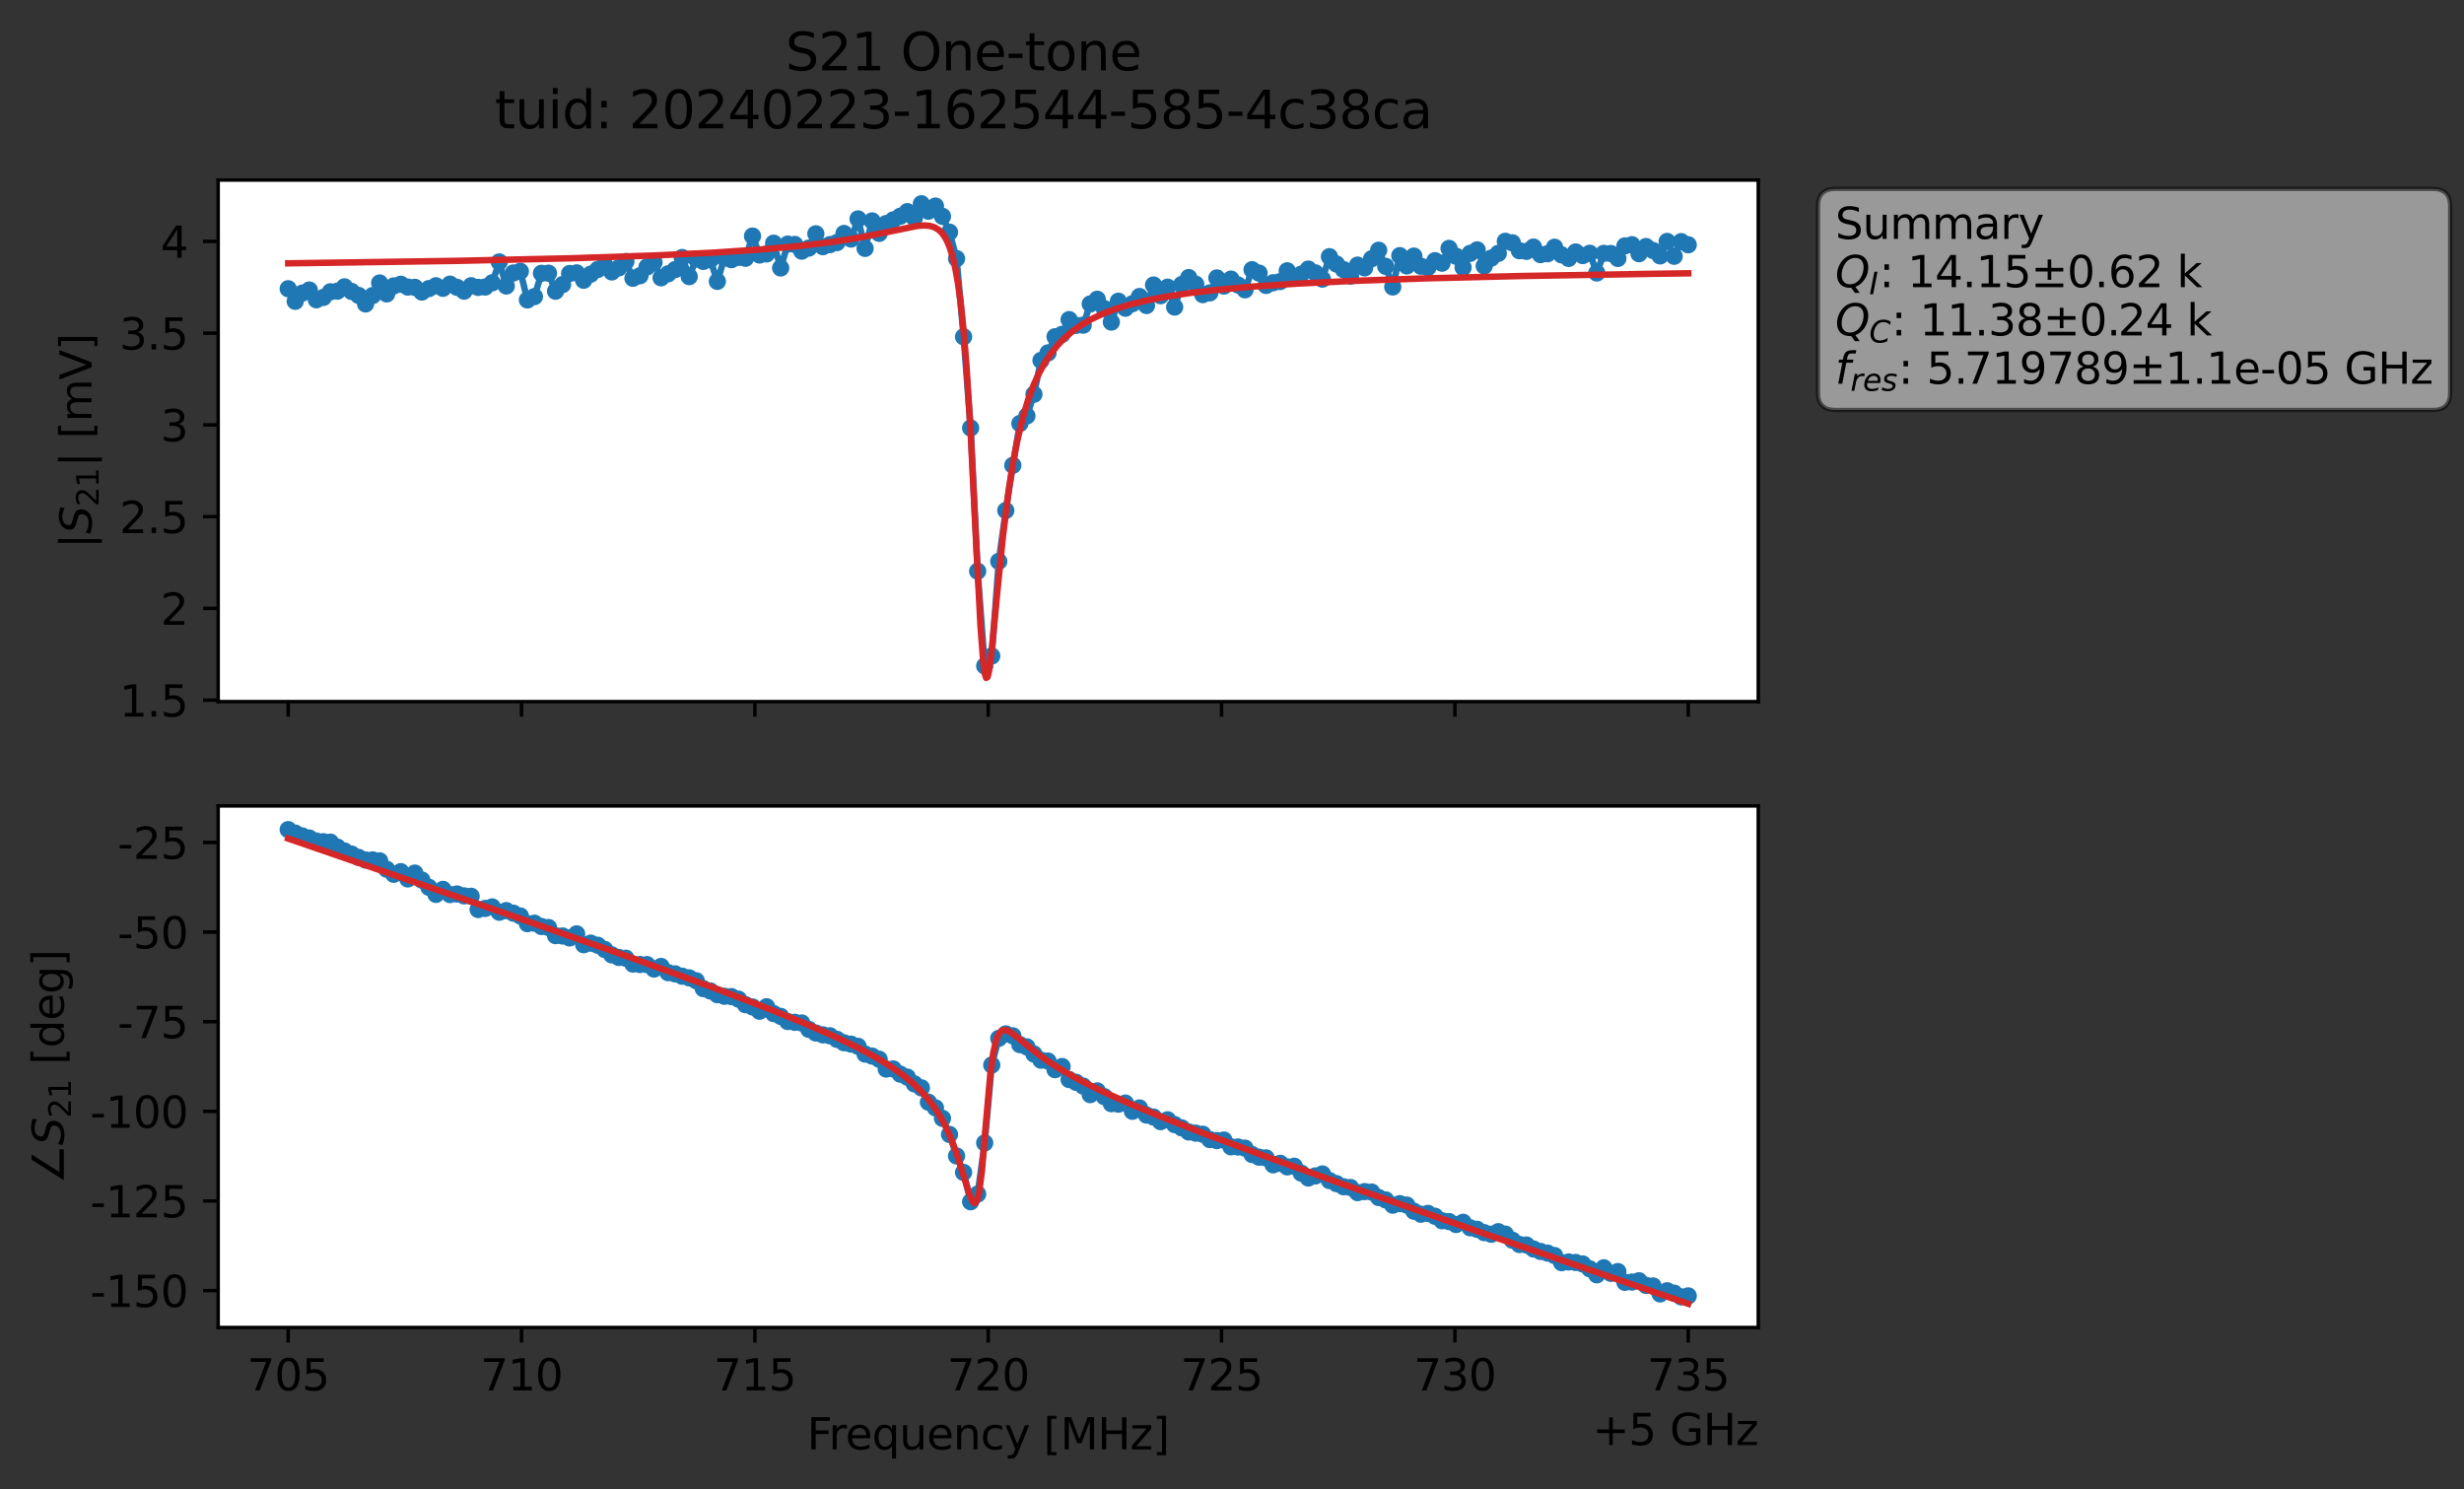 <?xml version="1.0" encoding="utf-8" standalone="no"?>
<!DOCTYPE svg PUBLIC "-//W3C//DTD SVG 1.1//EN"
  "http://www.w3.org/Graphics/SVG/1.1/DTD/svg11.dtd">
<svg xmlns:xlink="http://www.w3.org/1999/xlink" width="571.371pt" height="345.428pt" viewBox="0 0 571.371 345.428" xmlns="http://www.w3.org/2000/svg" version="1.1">
 <rect x="0" y="0" width="571.371" height="345.428" fill="#333333" stroke="none"/>
 <defs>
  <style type="text/css">*{stroke-linejoin: round; stroke-linecap: butt}</style>
 </defs>
 <g id="figure_1">
  <g id="patch_1">
   <path d="M 0 345.428 
L 571.371 345.428 
L 571.371 -0 
L 0 -0 
L 0 345.428 
z
" style="fill: none; opacity: 0"/>
  </g>
  <g id="axes_1">
   <g id="patch_2">
    <path d="M 50.595 162.72 
L 407.715 162.72 
L 407.715 41.76 
L 50.595 41.76 
z
" style="fill: #ffffff"/>
   </g>
   <g id="matplotlib.axis_1">
    <g id="xtick_1">
     <g id="line2d_1">
      <defs>
       <path id="m0b3ff37d7c" d="M 0 0 
L 0 3.5 
" style="stroke: #000000; stroke-width: 0.8"/>
      </defs>
      <g>
       <use xlink:href="#m0b3ff37d7c" x="66.828" y="162.72" style="stroke: #000000; stroke-width: 0.8"/>
      </g>
     </g>
    </g>
    <g id="xtick_2">
     <g id="line2d_2">
      <g>
       <use xlink:href="#m0b3ff37d7c" x="120.937" y="162.72" style="stroke: #000000; stroke-width: 0.8"/>
      </g>
     </g>
    </g>
    <g id="xtick_3">
     <g id="line2d_3">
      <g>
       <use xlink:href="#m0b3ff37d7c" x="175.046" y="162.72" style="stroke: #000000; stroke-width: 0.8"/>
      </g>
     </g>
    </g>
    <g id="xtick_4">
     <g id="line2d_4">
      <g>
       <use xlink:href="#m0b3ff37d7c" x="229.155" y="162.72" style="stroke: #000000; stroke-width: 0.8"/>
      </g>
     </g>
    </g>
    <g id="xtick_5">
     <g id="line2d_5">
      <g>
       <use xlink:href="#m0b3ff37d7c" x="283.264" y="162.72" style="stroke: #000000; stroke-width: 0.8"/>
      </g>
     </g>
    </g>
    <g id="xtick_6">
     <g id="line2d_6">
      <g>
       <use xlink:href="#m0b3ff37d7c" x="337.373" y="162.72" style="stroke: #000000; stroke-width: 0.8"/>
      </g>
     </g>
    </g>
    <g id="xtick_7">
     <g id="line2d_7">
      <g>
       <use xlink:href="#m0b3ff37d7c" x="391.483" y="162.72" style="stroke: #000000; stroke-width: 0.8"/>
      </g>
     </g>
    </g>
   </g>
   <g id="matplotlib.axis_2">
    <g id="ytick_1">
     <g id="line2d_8">
      <defs>
       <path id="me71dd8d786" d="M 0 0 
L -3.5 0 
" style="stroke: #000000; stroke-width: 0.8"/>
      </defs>
      <g>
       <use xlink:href="#me71dd8d786" x="50.595" y="162.382" style="stroke: #000000; stroke-width: 0.8"/>
      </g>
     </g>
     <g id="text_1">
      <!-- 1.5 -->
      <g transform="translate(27.692 166.181) scale(0.1 -0.1)">
       <defs>
        <path id="DejaVuSans-31" d="M 794 531 
L 1825 531 
L 1825 4091 
L 703 3866 
L 703 4441 
L 1819 4666 
L 2450 4666 
L 2450 531 
L 3481 531 
L 3481 0 
L 794 0 
L 794 531 
z
" transform="scale(0.016)"/>
        <path id="DejaVuSans-2e" d="M 684 794 
L 1344 794 
L 1344 0 
L 684 0 
L 684 794 
z
" transform="scale(0.016)"/>
        <path id="DejaVuSans-35" d="M 691 4666 
L 3169 4666 
L 3169 4134 
L 1269 4134 
L 1269 2991 
Q 1406 3038 1543 3061 
Q 1681 3084 1819 3084 
Q 2600 3084 3056 2656 
Q 3513 2228 3513 1497 
Q 3513 744 3044 326 
Q 2575 -91 1722 -91 
Q 1428 -91 1123 -41 
Q 819 9 494 109 
L 494 744 
Q 775 591 1075 516 
Q 1375 441 1709 441 
Q 2250 441 2565 725 
Q 2881 1009 2881 1497 
Q 2881 1984 2565 2268 
Q 2250 2553 1709 2553 
Q 1456 2553 1204 2497 
Q 953 2441 691 2322 
L 691 4666 
z
" transform="scale(0.016)"/>
       </defs>
       <use xlink:href="#DejaVuSans-31"/>
       <use xlink:href="#DejaVuSans-2e" x="63.623"/>
       <use xlink:href="#DejaVuSans-35" x="95.41"/>
      </g>
     </g>
    </g>
    <g id="ytick_2">
     <g id="line2d_9">
      <g>
       <use xlink:href="#me71dd8d786" x="50.595" y="141.102" style="stroke: #000000; stroke-width: 0.8"/>
      </g>
     </g>
     <g id="text_2">
      <!-- 2 -->
      <g transform="translate(37.233 144.902) scale(0.1 -0.1)">
       <defs>
        <path id="DejaVuSans-32" d="M 1228 531 
L 3431 531 
L 3431 0 
L 469 0 
L 469 531 
Q 828 903 1448 1529 
Q 2069 2156 2228 2338 
Q 2531 2678 2651 2914 
Q 2772 3150 2772 3378 
Q 2772 3750 2511 3984 
Q 2250 4219 1831 4219 
Q 1534 4219 1204 4116 
Q 875 4013 500 3803 
L 500 4441 
Q 881 4594 1212 4672 
Q 1544 4750 1819 4750 
Q 2544 4750 2975 4387 
Q 3406 4025 3406 3419 
Q 3406 3131 3298 2873 
Q 3191 2616 2906 2266 
Q 2828 2175 2409 1742 
Q 1991 1309 1228 531 
z
" transform="scale(0.016)"/>
       </defs>
       <use xlink:href="#DejaVuSans-32"/>
      </g>
     </g>
    </g>
    <g id="ytick_3">
     <g id="line2d_10">
      <g>
       <use xlink:href="#me71dd8d786" x="50.595" y="119.823" style="stroke: #000000; stroke-width: 0.8"/>
      </g>
     </g>
     <g id="text_3">
      <!-- 2.5 -->
      <g transform="translate(27.692 123.622) scale(0.1 -0.1)">
       <use xlink:href="#DejaVuSans-32"/>
       <use xlink:href="#DejaVuSans-2e" x="63.623"/>
       <use xlink:href="#DejaVuSans-35" x="95.41"/>
      </g>
     </g>
    </g>
    <g id="ytick_4">
     <g id="line2d_11">
      <g>
       <use xlink:href="#me71dd8d786" x="50.595" y="98.544" style="stroke: #000000; stroke-width: 0.8"/>
      </g>
     </g>
     <g id="text_4">
      <!-- 3 -->
      <g transform="translate(37.233 102.343) scale(0.1 -0.1)">
       <defs>
        <path id="DejaVuSans-33" d="M 2597 2516 
Q 3050 2419 3304 2112 
Q 3559 1806 3559 1356 
Q 3559 666 3084 287 
Q 2609 -91 1734 -91 
Q 1441 -91 1130 -33 
Q 819 25 488 141 
L 488 750 
Q 750 597 1062 519 
Q 1375 441 1716 441 
Q 2309 441 2620 675 
Q 2931 909 2931 1356 
Q 2931 1769 2642 2001 
Q 2353 2234 1838 2234 
L 1294 2234 
L 1294 2753 
L 1863 2753 
Q 2328 2753 2575 2939 
Q 2822 3125 2822 3475 
Q 2822 3834 2567 4026 
Q 2313 4219 1838 4219 
Q 1578 4219 1281 4162 
Q 984 4106 628 3988 
L 628 4550 
Q 988 4650 1302 4700 
Q 1616 4750 1894 4750 
Q 2613 4750 3031 4423 
Q 3450 4097 3450 3541 
Q 3450 3153 3228 2886 
Q 3006 2619 2597 2516 
z
" transform="scale(0.016)"/>
       </defs>
       <use xlink:href="#DejaVuSans-33"/>
      </g>
     </g>
    </g>
    <g id="ytick_5">
     <g id="line2d_12">
      <g>
       <use xlink:href="#me71dd8d786" x="50.595" y="77.265" style="stroke: #000000; stroke-width: 0.8"/>
      </g>
     </g>
     <g id="text_5">
      <!-- 3.5 -->
      <g transform="translate(27.692 81.064) scale(0.1 -0.1)">
       <use xlink:href="#DejaVuSans-33"/>
       <use xlink:href="#DejaVuSans-2e" x="63.623"/>
       <use xlink:href="#DejaVuSans-35" x="95.41"/>
      </g>
     </g>
    </g>
    <g id="ytick_6">
     <g id="line2d_13">
      <g>
       <use xlink:href="#me71dd8d786" x="50.595" y="55.986" style="stroke: #000000; stroke-width: 0.8"/>
      </g>
     </g>
     <g id="text_6">
      <!-- 4 -->
      <g transform="translate(37.233 59.785) scale(0.1 -0.1)">
       <defs>
        <path id="DejaVuSans-34" d="M 2419 4116 
L 825 1625 
L 2419 1625 
L 2419 4116 
z
M 2253 4666 
L 3047 4666 
L 3047 1625 
L 3713 1625 
L 3713 1100 
L 3047 1100 
L 3047 0 
L 2419 0 
L 2419 1100 
L 313 1100 
L 313 1709 
L 2253 4666 
z
" transform="scale(0.016)"/>
       </defs>
       <use xlink:href="#DejaVuSans-34"/>
      </g>
     </g>
    </g>
    <g id="text_7">
     <!-- $|S_{21}|$ [mV] -->
     <g transform="translate(21.292 127.19) rotate(-90) scale(0.1 -0.1)">
      <defs>
       <path id="DejaVuSans-7c" d="M 1344 4891 
L 1344 -1509 
L 813 -1509 
L 813 4891 
L 1344 4891 
z
" transform="scale(0.016)"/>
       <path id="DejaVuSans-Oblique-53" d="M 3859 4513 
L 3738 3897 
Q 3422 4066 3111 4152 
Q 2800 4238 2509 4238 
Q 1944 4238 1609 3991 
Q 1275 3744 1275 3334 
Q 1275 3109 1398 2989 
Q 1522 2869 2034 2731 
L 2413 2638 
Q 3053 2472 3303 2217 
Q 3553 1963 3553 1503 
Q 3553 797 2998 353 
Q 2444 -91 1538 -91 
Q 1166 -91 791 -17 
Q 416 56 38 206 
L 166 856 
Q 513 641 861 531 
Q 1209 422 1556 422 
Q 2147 422 2503 684 
Q 2859 947 2859 1369 
Q 2859 1650 2717 1795 
Q 2575 1941 2106 2059 
L 1728 2156 
Q 1081 2325 845 2545 
Q 609 2766 609 3163 
Q 609 3859 1145 4304 
Q 1681 4750 2541 4750 
Q 2875 4750 3203 4690 
Q 3531 4631 3859 4513 
z
" transform="scale(0.016)"/>
       <path id="DejaVuSans-20" transform="scale(0.016)"/>
       <path id="DejaVuSans-5b" d="M 550 4863 
L 1875 4863 
L 1875 4416 
L 1125 4416 
L 1125 -397 
L 1875 -397 
L 1875 -844 
L 550 -844 
L 550 4863 
z
" transform="scale(0.016)"/>
       <path id="DejaVuSans-6d" d="M 3328 2828 
Q 3544 3216 3844 3400 
Q 4144 3584 4550 3584 
Q 5097 3584 5394 3201 
Q 5691 2819 5691 2113 
L 5691 0 
L 5113 0 
L 5113 2094 
Q 5113 2597 4934 2840 
Q 4756 3084 4391 3084 
Q 3944 3084 3684 2787 
Q 3425 2491 3425 1978 
L 3425 0 
L 2847 0 
L 2847 2094 
Q 2847 2600 2669 2842 
Q 2491 3084 2119 3084 
Q 1678 3084 1418 2786 
Q 1159 2488 1159 1978 
L 1159 0 
L 581 0 
L 581 3500 
L 1159 3500 
L 1159 2956 
Q 1356 3278 1631 3431 
Q 1906 3584 2284 3584 
Q 2666 3584 2933 3390 
Q 3200 3197 3328 2828 
z
" transform="scale(0.016)"/>
       <path id="DejaVuSans-56" d="M 1831 0 
L 50 4666 
L 709 4666 
L 2188 738 
L 3669 4666 
L 4325 4666 
L 2547 0 
L 1831 0 
z
" transform="scale(0.016)"/>
       <path id="DejaVuSans-5d" d="M 1947 4863 
L 1947 -844 
L 622 -844 
L 622 -397 
L 1369 -397 
L 1369 4416 
L 622 4416 
L 622 4863 
L 1947 4863 
z
" transform="scale(0.016)"/>
      </defs>
      <use xlink:href="#DejaVuSans-7c" transform="translate(0 0.578)"/>
      <use xlink:href="#DejaVuSans-Oblique-53" transform="translate(33.691 0.578)"/>
      <use xlink:href="#DejaVuSans-32" transform="translate(97.168 -15.828) scale(0.7)"/>
      <use xlink:href="#DejaVuSans-31" transform="translate(141.704 -15.828) scale(0.7)"/>
      <use xlink:href="#DejaVuSans-7c" transform="translate(188.975 0.578)"/>
      <use xlink:href="#DejaVuSans-20" transform="translate(222.666 0.578)"/>
      <use xlink:href="#DejaVuSans-5b" transform="translate(254.453 0.578)"/>
      <use xlink:href="#DejaVuSans-6d" transform="translate(293.467 0.578)"/>
      <use xlink:href="#DejaVuSans-56" transform="translate(390.879 0.578)"/>
      <use xlink:href="#DejaVuSans-5d" transform="translate(459.287 0.578)"/>
     </g>
    </g>
   </g>
   <g id="line2d_14">
    <path d="M 66.828 66.967 
L 68.459 69.883 
L 70.091 67.979 
L 71.722 67.262 
L 73.354 69.526 
L 74.985 68.978 
L 76.617 67.671 
L 78.248 67.529 
L 79.879 66.528 
L 81.511 67.589 
L 83.142 68.509 
L 84.774 70.491 
L 86.405 68.551 
L 88.037 65.63 
L 89.668 68.164 
L 91.299 66.314 
L 92.931 65.921 
L 94.562 66.576 
L 96.194 66.64 
L 97.825 67.731 
L 99.457 66.927 
L 101.088 66.277 
L 102.719 66.867 
L 104.351 65.901 
L 105.982 66.642 
L 107.614 67.526 
L 109.245 66.267 
L 110.877 66.656 
L 112.508 66.565 
L 114.14 65.594 
L 115.771 60.756 
L 117.402 66.335 
L 119.034 63.311 
L 120.665 62.925 
L 122.297 69.562 
L 123.928 68.79 
L 125.56 63.39 
L 127.191 63.363 
L 128.822 67.542 
L 130.454 66.002 
L 132.085 63.43 
L 133.717 63.29 
L 135.348 65 
L 136.98 63.586 
L 140.242 61.49 
L 141.874 63.073 
L 143.505 62.12 
L 145.137 60.656 
L 146.768 64.536 
L 148.4 63.947 
L 150.031 61.911 
L 151.662 60.867 
L 153.294 64.427 
L 156.557 62.522 
L 158.188 59.729 
L 159.82 64.156 
L 161.451 60.044 
L 163.082 60.625 
L 164.714 60.259 
L 166.345 65.263 
L 167.977 59.834 
L 169.608 60.228 
L 171.24 59.694 
L 172.871 59.893 
L 174.502 54.749 
L 176.134 59.14 
L 177.765 58.891 
L 179.397 56.401 
L 181.028 62.148 
L 182.66 56.616 
L 184.291 56.692 
L 185.922 58.246 
L 187.554 57.537 
L 189.185 54.222 
L 190.817 57.21 
L 194.08 56.263 
L 195.711 54.151 
L 197.342 55.44 
L 198.974 50.774 
L 200.605 57.61 
L 202.237 51.235 
L 203.868 54.118 
L 205.5 51.845 
L 208.762 50.152 
L 210.394 49.089 
L 212.025 50.559 
L 213.657 47.258 
L 215.288 48.983 
L 216.92 47.792 
L 218.551 50.175 
L 220.182 53.852 
L 221.814 59.978 
L 223.445 78.11 
L 225.077 99.26 
L 226.708 132.478 
L 228.34 154.454 
L 229.971 152.148 
L 231.602 130.19 
L 233.234 118.401 
L 234.865 107.921 
L 236.497 98.224 
L 238.128 96.457 
L 239.76 91.444 
L 241.391 83.586 
L 243.022 81.847 
L 244.654 78.095 
L 246.285 77.538 
L 247.917 74.127 
L 249.548 75.463 
L 251.18 75.415 
L 252.811 70.496 
L 254.442 69.408 
L 256.074 71.568 
L 257.705 74.705 
L 259.337 69.864 
L 260.968 71.476 
L 262.6 70.433 
L 264.231 68.769 
L 265.862 70.854 
L 267.494 66.1 
L 269.125 68.586 
L 270.757 66.606 
L 272.388 71.218 
L 274.02 65.99 
L 275.651 64.376 
L 277.282 65.915 
L 278.914 68.33 
L 280.545 67.922 
L 282.177 64.463 
L 283.808 66.342 
L 285.44 64.736 
L 287.071 66.091 
L 288.703 67.215 
L 290.334 62.551 
L 291.965 63.342 
L 293.597 66.206 
L 295.228 65.575 
L 296.86 65.3 
L 298.491 62.805 
L 300.123 64.136 
L 301.754 63.577 
L 303.385 62.407 
L 305.017 63.289 
L 306.648 64.732 
L 308.28 59.532 
L 309.911 61.23 
L 311.543 62.519 
L 313.174 64.037 
L 314.805 61.488 
L 316.437 62.122 
L 319.7 58.036 
L 321.331 61.779 
L 322.963 66.553 
L 324.594 59.292 
L 326.225 61.676 
L 327.857 59.392 
L 329.488 61.747 
L 331.12 62.039 
L 332.751 60.461 
L 334.383 61.035 
L 336.014 57.605 
L 337.645 59.428 
L 339.277 62.03 
L 340.908 58.759 
L 342.54 57.954 
L 344.171 61.676 
L 345.803 59.866 
L 347.434 58.77 
L 349.065 55.966 
L 350.697 56.314 
L 352.328 58.146 
L 353.96 58.296 
L 355.591 57.301 
L 357.223 59.054 
L 358.854 58.851 
L 360.485 57.339 
L 362.117 59.111 
L 363.748 59.928 
L 365.38 58.437 
L 367.011 59.275 
L 368.643 58.736 
L 370.274 63.308 
L 371.905 58.762 
L 373.537 58.794 
L 375.168 59.939 
L 376.8 57.024 
L 378.431 56.757 
L 380.063 58.841 
L 381.694 57.183 
L 383.325 58.097 
L 384.957 59.352 
L 386.588 55.992 
L 388.22 59.432 
L 389.851 56.037 
L 391.483 56.776 
L 391.483 56.776 
" clip-path="url(#pfe4a59372d)" style="fill: none; stroke: #1f77b4; stroke-width: 1.5; stroke-linecap: square"/>
    <defs>
     <path id="m0a329d4391" d="M 0 1.5 
C 0.398 1.5 0.779 1.342 1.061 1.061 
C 1.342 0.779 1.5 0.398 1.5 0 
C 1.5 -0.398 1.342 -0.779 1.061 -1.061 
C 0.779 -1.342 0.398 -1.5 0 -1.5 
C -0.398 -1.5 -0.779 -1.342 -1.061 -1.061 
C -1.342 -0.779 -1.5 -0.398 -1.5 0 
C -1.5 0.398 -1.342 0.779 -1.061 1.061 
C -0.779 1.342 -0.398 1.5 0 1.5 
z
" style="stroke: #1f77b4"/>
    </defs>
    <g clip-path="url(#pfe4a59372d)">
     <use xlink:href="#m0a329d4391" x="66.828" y="66.967" style="fill: #1f77b4; stroke: #1f77b4"/>
     <use xlink:href="#m0a329d4391" x="68.459" y="69.883" style="fill: #1f77b4; stroke: #1f77b4"/>
     <use xlink:href="#m0a329d4391" x="70.091" y="67.979" style="fill: #1f77b4; stroke: #1f77b4"/>
     <use xlink:href="#m0a329d4391" x="71.722" y="67.262" style="fill: #1f77b4; stroke: #1f77b4"/>
     <use xlink:href="#m0a329d4391" x="73.354" y="69.526" style="fill: #1f77b4; stroke: #1f77b4"/>
     <use xlink:href="#m0a329d4391" x="74.985" y="68.978" style="fill: #1f77b4; stroke: #1f77b4"/>
     <use xlink:href="#m0a329d4391" x="76.617" y="67.671" style="fill: #1f77b4; stroke: #1f77b4"/>
     <use xlink:href="#m0a329d4391" x="78.248" y="67.529" style="fill: #1f77b4; stroke: #1f77b4"/>
     <use xlink:href="#m0a329d4391" x="79.879" y="66.528" style="fill: #1f77b4; stroke: #1f77b4"/>
     <use xlink:href="#m0a329d4391" x="81.511" y="67.589" style="fill: #1f77b4; stroke: #1f77b4"/>
     <use xlink:href="#m0a329d4391" x="83.142" y="68.509" style="fill: #1f77b4; stroke: #1f77b4"/>
     <use xlink:href="#m0a329d4391" x="84.774" y="70.491" style="fill: #1f77b4; stroke: #1f77b4"/>
     <use xlink:href="#m0a329d4391" x="86.405" y="68.551" style="fill: #1f77b4; stroke: #1f77b4"/>
     <use xlink:href="#m0a329d4391" x="88.037" y="65.63" style="fill: #1f77b4; stroke: #1f77b4"/>
     <use xlink:href="#m0a329d4391" x="89.668" y="68.164" style="fill: #1f77b4; stroke: #1f77b4"/>
     <use xlink:href="#m0a329d4391" x="91.299" y="66.314" style="fill: #1f77b4; stroke: #1f77b4"/>
     <use xlink:href="#m0a329d4391" x="92.931" y="65.921" style="fill: #1f77b4; stroke: #1f77b4"/>
     <use xlink:href="#m0a329d4391" x="94.562" y="66.576" style="fill: #1f77b4; stroke: #1f77b4"/>
     <use xlink:href="#m0a329d4391" x="96.194" y="66.64" style="fill: #1f77b4; stroke: #1f77b4"/>
     <use xlink:href="#m0a329d4391" x="97.825" y="67.731" style="fill: #1f77b4; stroke: #1f77b4"/>
     <use xlink:href="#m0a329d4391" x="99.457" y="66.927" style="fill: #1f77b4; stroke: #1f77b4"/>
     <use xlink:href="#m0a329d4391" x="101.088" y="66.277" style="fill: #1f77b4; stroke: #1f77b4"/>
     <use xlink:href="#m0a329d4391" x="102.719" y="66.867" style="fill: #1f77b4; stroke: #1f77b4"/>
     <use xlink:href="#m0a329d4391" x="104.351" y="65.901" style="fill: #1f77b4; stroke: #1f77b4"/>
     <use xlink:href="#m0a329d4391" x="105.982" y="66.642" style="fill: #1f77b4; stroke: #1f77b4"/>
     <use xlink:href="#m0a329d4391" x="107.614" y="67.526" style="fill: #1f77b4; stroke: #1f77b4"/>
     <use xlink:href="#m0a329d4391" x="109.245" y="66.267" style="fill: #1f77b4; stroke: #1f77b4"/>
     <use xlink:href="#m0a329d4391" x="110.877" y="66.656" style="fill: #1f77b4; stroke: #1f77b4"/>
     <use xlink:href="#m0a329d4391" x="112.508" y="66.565" style="fill: #1f77b4; stroke: #1f77b4"/>
     <use xlink:href="#m0a329d4391" x="114.14" y="65.594" style="fill: #1f77b4; stroke: #1f77b4"/>
     <use xlink:href="#m0a329d4391" x="115.771" y="60.756" style="fill: #1f77b4; stroke: #1f77b4"/>
     <use xlink:href="#m0a329d4391" x="117.402" y="66.335" style="fill: #1f77b4; stroke: #1f77b4"/>
     <use xlink:href="#m0a329d4391" x="119.034" y="63.311" style="fill: #1f77b4; stroke: #1f77b4"/>
     <use xlink:href="#m0a329d4391" x="120.665" y="62.925" style="fill: #1f77b4; stroke: #1f77b4"/>
     <use xlink:href="#m0a329d4391" x="122.297" y="69.562" style="fill: #1f77b4; stroke: #1f77b4"/>
     <use xlink:href="#m0a329d4391" x="123.928" y="68.79" style="fill: #1f77b4; stroke: #1f77b4"/>
     <use xlink:href="#m0a329d4391" x="125.56" y="63.39" style="fill: #1f77b4; stroke: #1f77b4"/>
     <use xlink:href="#m0a329d4391" x="127.191" y="63.363" style="fill: #1f77b4; stroke: #1f77b4"/>
     <use xlink:href="#m0a329d4391" x="128.822" y="67.542" style="fill: #1f77b4; stroke: #1f77b4"/>
     <use xlink:href="#m0a329d4391" x="130.454" y="66.002" style="fill: #1f77b4; stroke: #1f77b4"/>
     <use xlink:href="#m0a329d4391" x="132.085" y="63.43" style="fill: #1f77b4; stroke: #1f77b4"/>
     <use xlink:href="#m0a329d4391" x="133.717" y="63.29" style="fill: #1f77b4; stroke: #1f77b4"/>
     <use xlink:href="#m0a329d4391" x="135.348" y="65" style="fill: #1f77b4; stroke: #1f77b4"/>
     <use xlink:href="#m0a329d4391" x="136.98" y="63.586" style="fill: #1f77b4; stroke: #1f77b4"/>
     <use xlink:href="#m0a329d4391" x="138.611" y="62.501" style="fill: #1f77b4; stroke: #1f77b4"/>
     <use xlink:href="#m0a329d4391" x="140.242" y="61.49" style="fill: #1f77b4; stroke: #1f77b4"/>
     <use xlink:href="#m0a329d4391" x="141.874" y="63.073" style="fill: #1f77b4; stroke: #1f77b4"/>
     <use xlink:href="#m0a329d4391" x="143.505" y="62.12" style="fill: #1f77b4; stroke: #1f77b4"/>
     <use xlink:href="#m0a329d4391" x="145.137" y="60.656" style="fill: #1f77b4; stroke: #1f77b4"/>
     <use xlink:href="#m0a329d4391" x="146.768" y="64.536" style="fill: #1f77b4; stroke: #1f77b4"/>
     <use xlink:href="#m0a329d4391" x="148.4" y="63.947" style="fill: #1f77b4; stroke: #1f77b4"/>
     <use xlink:href="#m0a329d4391" x="150.031" y="61.911" style="fill: #1f77b4; stroke: #1f77b4"/>
     <use xlink:href="#m0a329d4391" x="151.662" y="60.867" style="fill: #1f77b4; stroke: #1f77b4"/>
     <use xlink:href="#m0a329d4391" x="153.294" y="64.427" style="fill: #1f77b4; stroke: #1f77b4"/>
     <use xlink:href="#m0a329d4391" x="154.925" y="63.507" style="fill: #1f77b4; stroke: #1f77b4"/>
     <use xlink:href="#m0a329d4391" x="156.557" y="62.522" style="fill: #1f77b4; stroke: #1f77b4"/>
     <use xlink:href="#m0a329d4391" x="158.188" y="59.729" style="fill: #1f77b4; stroke: #1f77b4"/>
     <use xlink:href="#m0a329d4391" x="159.82" y="64.156" style="fill: #1f77b4; stroke: #1f77b4"/>
     <use xlink:href="#m0a329d4391" x="161.451" y="60.044" style="fill: #1f77b4; stroke: #1f77b4"/>
     <use xlink:href="#m0a329d4391" x="163.082" y="60.625" style="fill: #1f77b4; stroke: #1f77b4"/>
     <use xlink:href="#m0a329d4391" x="164.714" y="60.259" style="fill: #1f77b4; stroke: #1f77b4"/>
     <use xlink:href="#m0a329d4391" x="166.345" y="65.263" style="fill: #1f77b4; stroke: #1f77b4"/>
     <use xlink:href="#m0a329d4391" x="167.977" y="59.834" style="fill: #1f77b4; stroke: #1f77b4"/>
     <use xlink:href="#m0a329d4391" x="169.608" y="60.228" style="fill: #1f77b4; stroke: #1f77b4"/>
     <use xlink:href="#m0a329d4391" x="171.24" y="59.694" style="fill: #1f77b4; stroke: #1f77b4"/>
     <use xlink:href="#m0a329d4391" x="172.871" y="59.893" style="fill: #1f77b4; stroke: #1f77b4"/>
     <use xlink:href="#m0a329d4391" x="174.502" y="54.749" style="fill: #1f77b4; stroke: #1f77b4"/>
     <use xlink:href="#m0a329d4391" x="176.134" y="59.14" style="fill: #1f77b4; stroke: #1f77b4"/>
     <use xlink:href="#m0a329d4391" x="177.765" y="58.891" style="fill: #1f77b4; stroke: #1f77b4"/>
     <use xlink:href="#m0a329d4391" x="179.397" y="56.401" style="fill: #1f77b4; stroke: #1f77b4"/>
     <use xlink:href="#m0a329d4391" x="181.028" y="62.148" style="fill: #1f77b4; stroke: #1f77b4"/>
     <use xlink:href="#m0a329d4391" x="182.66" y="56.616" style="fill: #1f77b4; stroke: #1f77b4"/>
     <use xlink:href="#m0a329d4391" x="184.291" y="56.692" style="fill: #1f77b4; stroke: #1f77b4"/>
     <use xlink:href="#m0a329d4391" x="185.922" y="58.246" style="fill: #1f77b4; stroke: #1f77b4"/>
     <use xlink:href="#m0a329d4391" x="187.554" y="57.537" style="fill: #1f77b4; stroke: #1f77b4"/>
     <use xlink:href="#m0a329d4391" x="189.185" y="54.222" style="fill: #1f77b4; stroke: #1f77b4"/>
     <use xlink:href="#m0a329d4391" x="190.817" y="57.21" style="fill: #1f77b4; stroke: #1f77b4"/>
     <use xlink:href="#m0a329d4391" x="192.448" y="56.734" style="fill: #1f77b4; stroke: #1f77b4"/>
     <use xlink:href="#m0a329d4391" x="194.08" y="56.263" style="fill: #1f77b4; stroke: #1f77b4"/>
     <use xlink:href="#m0a329d4391" x="195.711" y="54.151" style="fill: #1f77b4; stroke: #1f77b4"/>
     <use xlink:href="#m0a329d4391" x="197.342" y="55.44" style="fill: #1f77b4; stroke: #1f77b4"/>
     <use xlink:href="#m0a329d4391" x="198.974" y="50.774" style="fill: #1f77b4; stroke: #1f77b4"/>
     <use xlink:href="#m0a329d4391" x="200.605" y="57.61" style="fill: #1f77b4; stroke: #1f77b4"/>
     <use xlink:href="#m0a329d4391" x="202.237" y="51.235" style="fill: #1f77b4; stroke: #1f77b4"/>
     <use xlink:href="#m0a329d4391" x="203.868" y="54.118" style="fill: #1f77b4; stroke: #1f77b4"/>
     <use xlink:href="#m0a329d4391" x="205.5" y="51.845" style="fill: #1f77b4; stroke: #1f77b4"/>
     <use xlink:href="#m0a329d4391" x="207.131" y="50.997" style="fill: #1f77b4; stroke: #1f77b4"/>
     <use xlink:href="#m0a329d4391" x="208.762" y="50.152" style="fill: #1f77b4; stroke: #1f77b4"/>
     <use xlink:href="#m0a329d4391" x="210.394" y="49.089" style="fill: #1f77b4; stroke: #1f77b4"/>
     <use xlink:href="#m0a329d4391" x="212.025" y="50.559" style="fill: #1f77b4; stroke: #1f77b4"/>
     <use xlink:href="#m0a329d4391" x="213.657" y="47.258" style="fill: #1f77b4; stroke: #1f77b4"/>
     <use xlink:href="#m0a329d4391" x="215.288" y="48.983" style="fill: #1f77b4; stroke: #1f77b4"/>
     <use xlink:href="#m0a329d4391" x="216.92" y="47.792" style="fill: #1f77b4; stroke: #1f77b4"/>
     <use xlink:href="#m0a329d4391" x="218.551" y="50.175" style="fill: #1f77b4; stroke: #1f77b4"/>
     <use xlink:href="#m0a329d4391" x="220.182" y="53.852" style="fill: #1f77b4; stroke: #1f77b4"/>
     <use xlink:href="#m0a329d4391" x="221.814" y="59.978" style="fill: #1f77b4; stroke: #1f77b4"/>
     <use xlink:href="#m0a329d4391" x="223.445" y="78.11" style="fill: #1f77b4; stroke: #1f77b4"/>
     <use xlink:href="#m0a329d4391" x="225.077" y="99.26" style="fill: #1f77b4; stroke: #1f77b4"/>
     <use xlink:href="#m0a329d4391" x="226.708" y="132.478" style="fill: #1f77b4; stroke: #1f77b4"/>
     <use xlink:href="#m0a329d4391" x="228.34" y="154.454" style="fill: #1f77b4; stroke: #1f77b4"/>
     <use xlink:href="#m0a329d4391" x="229.971" y="152.148" style="fill: #1f77b4; stroke: #1f77b4"/>
     <use xlink:href="#m0a329d4391" x="231.602" y="130.19" style="fill: #1f77b4; stroke: #1f77b4"/>
     <use xlink:href="#m0a329d4391" x="233.234" y="118.401" style="fill: #1f77b4; stroke: #1f77b4"/>
     <use xlink:href="#m0a329d4391" x="234.865" y="107.921" style="fill: #1f77b4; stroke: #1f77b4"/>
     <use xlink:href="#m0a329d4391" x="236.497" y="98.224" style="fill: #1f77b4; stroke: #1f77b4"/>
     <use xlink:href="#m0a329d4391" x="238.128" y="96.457" style="fill: #1f77b4; stroke: #1f77b4"/>
     <use xlink:href="#m0a329d4391" x="239.76" y="91.444" style="fill: #1f77b4; stroke: #1f77b4"/>
     <use xlink:href="#m0a329d4391" x="241.391" y="83.586" style="fill: #1f77b4; stroke: #1f77b4"/>
     <use xlink:href="#m0a329d4391" x="243.022" y="81.847" style="fill: #1f77b4; stroke: #1f77b4"/>
     <use xlink:href="#m0a329d4391" x="244.654" y="78.095" style="fill: #1f77b4; stroke: #1f77b4"/>
     <use xlink:href="#m0a329d4391" x="246.285" y="77.538" style="fill: #1f77b4; stroke: #1f77b4"/>
     <use xlink:href="#m0a329d4391" x="247.917" y="74.127" style="fill: #1f77b4; stroke: #1f77b4"/>
     <use xlink:href="#m0a329d4391" x="249.548" y="75.463" style="fill: #1f77b4; stroke: #1f77b4"/>
     <use xlink:href="#m0a329d4391" x="251.18" y="75.415" style="fill: #1f77b4; stroke: #1f77b4"/>
     <use xlink:href="#m0a329d4391" x="252.811" y="70.496" style="fill: #1f77b4; stroke: #1f77b4"/>
     <use xlink:href="#m0a329d4391" x="254.442" y="69.408" style="fill: #1f77b4; stroke: #1f77b4"/>
     <use xlink:href="#m0a329d4391" x="256.074" y="71.568" style="fill: #1f77b4; stroke: #1f77b4"/>
     <use xlink:href="#m0a329d4391" x="257.705" y="74.705" style="fill: #1f77b4; stroke: #1f77b4"/>
     <use xlink:href="#m0a329d4391" x="259.337" y="69.864" style="fill: #1f77b4; stroke: #1f77b4"/>
     <use xlink:href="#m0a329d4391" x="260.968" y="71.476" style="fill: #1f77b4; stroke: #1f77b4"/>
     <use xlink:href="#m0a329d4391" x="262.6" y="70.433" style="fill: #1f77b4; stroke: #1f77b4"/>
     <use xlink:href="#m0a329d4391" x="264.231" y="68.769" style="fill: #1f77b4; stroke: #1f77b4"/>
     <use xlink:href="#m0a329d4391" x="265.862" y="70.854" style="fill: #1f77b4; stroke: #1f77b4"/>
     <use xlink:href="#m0a329d4391" x="267.494" y="66.1" style="fill: #1f77b4; stroke: #1f77b4"/>
     <use xlink:href="#m0a329d4391" x="269.125" y="68.586" style="fill: #1f77b4; stroke: #1f77b4"/>
     <use xlink:href="#m0a329d4391" x="270.757" y="66.606" style="fill: #1f77b4; stroke: #1f77b4"/>
     <use xlink:href="#m0a329d4391" x="272.388" y="71.218" style="fill: #1f77b4; stroke: #1f77b4"/>
     <use xlink:href="#m0a329d4391" x="274.02" y="65.99" style="fill: #1f77b4; stroke: #1f77b4"/>
     <use xlink:href="#m0a329d4391" x="275.651" y="64.376" style="fill: #1f77b4; stroke: #1f77b4"/>
     <use xlink:href="#m0a329d4391" x="277.282" y="65.915" style="fill: #1f77b4; stroke: #1f77b4"/>
     <use xlink:href="#m0a329d4391" x="278.914" y="68.33" style="fill: #1f77b4; stroke: #1f77b4"/>
     <use xlink:href="#m0a329d4391" x="280.545" y="67.922" style="fill: #1f77b4; stroke: #1f77b4"/>
     <use xlink:href="#m0a329d4391" x="282.177" y="64.463" style="fill: #1f77b4; stroke: #1f77b4"/>
     <use xlink:href="#m0a329d4391" x="283.808" y="66.342" style="fill: #1f77b4; stroke: #1f77b4"/>
     <use xlink:href="#m0a329d4391" x="285.44" y="64.736" style="fill: #1f77b4; stroke: #1f77b4"/>
     <use xlink:href="#m0a329d4391" x="287.071" y="66.091" style="fill: #1f77b4; stroke: #1f77b4"/>
     <use xlink:href="#m0a329d4391" x="288.703" y="67.215" style="fill: #1f77b4; stroke: #1f77b4"/>
     <use xlink:href="#m0a329d4391" x="290.334" y="62.551" style="fill: #1f77b4; stroke: #1f77b4"/>
     <use xlink:href="#m0a329d4391" x="291.965" y="63.342" style="fill: #1f77b4; stroke: #1f77b4"/>
     <use xlink:href="#m0a329d4391" x="293.597" y="66.206" style="fill: #1f77b4; stroke: #1f77b4"/>
     <use xlink:href="#m0a329d4391" x="295.228" y="65.575" style="fill: #1f77b4; stroke: #1f77b4"/>
     <use xlink:href="#m0a329d4391" x="296.86" y="65.3" style="fill: #1f77b4; stroke: #1f77b4"/>
     <use xlink:href="#m0a329d4391" x="298.491" y="62.805" style="fill: #1f77b4; stroke: #1f77b4"/>
     <use xlink:href="#m0a329d4391" x="300.123" y="64.136" style="fill: #1f77b4; stroke: #1f77b4"/>
     <use xlink:href="#m0a329d4391" x="301.754" y="63.577" style="fill: #1f77b4; stroke: #1f77b4"/>
     <use xlink:href="#m0a329d4391" x="303.385" y="62.407" style="fill: #1f77b4; stroke: #1f77b4"/>
     <use xlink:href="#m0a329d4391" x="305.017" y="63.289" style="fill: #1f77b4; stroke: #1f77b4"/>
     <use xlink:href="#m0a329d4391" x="306.648" y="64.732" style="fill: #1f77b4; stroke: #1f77b4"/>
     <use xlink:href="#m0a329d4391" x="308.28" y="59.532" style="fill: #1f77b4; stroke: #1f77b4"/>
     <use xlink:href="#m0a329d4391" x="309.911" y="61.23" style="fill: #1f77b4; stroke: #1f77b4"/>
     <use xlink:href="#m0a329d4391" x="311.543" y="62.519" style="fill: #1f77b4; stroke: #1f77b4"/>
     <use xlink:href="#m0a329d4391" x="313.174" y="64.037" style="fill: #1f77b4; stroke: #1f77b4"/>
     <use xlink:href="#m0a329d4391" x="314.805" y="61.488" style="fill: #1f77b4; stroke: #1f77b4"/>
     <use xlink:href="#m0a329d4391" x="316.437" y="62.122" style="fill: #1f77b4; stroke: #1f77b4"/>
     <use xlink:href="#m0a329d4391" x="318.068" y="60.01" style="fill: #1f77b4; stroke: #1f77b4"/>
     <use xlink:href="#m0a329d4391" x="319.7" y="58.036" style="fill: #1f77b4; stroke: #1f77b4"/>
     <use xlink:href="#m0a329d4391" x="321.331" y="61.779" style="fill: #1f77b4; stroke: #1f77b4"/>
     <use xlink:href="#m0a329d4391" x="322.963" y="66.553" style="fill: #1f77b4; stroke: #1f77b4"/>
     <use xlink:href="#m0a329d4391" x="324.594" y="59.292" style="fill: #1f77b4; stroke: #1f77b4"/>
     <use xlink:href="#m0a329d4391" x="326.225" y="61.676" style="fill: #1f77b4; stroke: #1f77b4"/>
     <use xlink:href="#m0a329d4391" x="327.857" y="59.392" style="fill: #1f77b4; stroke: #1f77b4"/>
     <use xlink:href="#m0a329d4391" x="329.488" y="61.747" style="fill: #1f77b4; stroke: #1f77b4"/>
     <use xlink:href="#m0a329d4391" x="331.12" y="62.039" style="fill: #1f77b4; stroke: #1f77b4"/>
     <use xlink:href="#m0a329d4391" x="332.751" y="60.461" style="fill: #1f77b4; stroke: #1f77b4"/>
     <use xlink:href="#m0a329d4391" x="334.383" y="61.035" style="fill: #1f77b4; stroke: #1f77b4"/>
     <use xlink:href="#m0a329d4391" x="336.014" y="57.605" style="fill: #1f77b4; stroke: #1f77b4"/>
     <use xlink:href="#m0a329d4391" x="337.645" y="59.428" style="fill: #1f77b4; stroke: #1f77b4"/>
     <use xlink:href="#m0a329d4391" x="339.277" y="62.03" style="fill: #1f77b4; stroke: #1f77b4"/>
     <use xlink:href="#m0a329d4391" x="340.908" y="58.759" style="fill: #1f77b4; stroke: #1f77b4"/>
     <use xlink:href="#m0a329d4391" x="342.54" y="57.954" style="fill: #1f77b4; stroke: #1f77b4"/>
     <use xlink:href="#m0a329d4391" x="344.171" y="61.676" style="fill: #1f77b4; stroke: #1f77b4"/>
     <use xlink:href="#m0a329d4391" x="345.803" y="59.866" style="fill: #1f77b4; stroke: #1f77b4"/>
     <use xlink:href="#m0a329d4391" x="347.434" y="58.77" style="fill: #1f77b4; stroke: #1f77b4"/>
     <use xlink:href="#m0a329d4391" x="349.065" y="55.966" style="fill: #1f77b4; stroke: #1f77b4"/>
     <use xlink:href="#m0a329d4391" x="350.697" y="56.314" style="fill: #1f77b4; stroke: #1f77b4"/>
     <use xlink:href="#m0a329d4391" x="352.328" y="58.146" style="fill: #1f77b4; stroke: #1f77b4"/>
     <use xlink:href="#m0a329d4391" x="353.96" y="58.296" style="fill: #1f77b4; stroke: #1f77b4"/>
     <use xlink:href="#m0a329d4391" x="355.591" y="57.301" style="fill: #1f77b4; stroke: #1f77b4"/>
     <use xlink:href="#m0a329d4391" x="357.223" y="59.054" style="fill: #1f77b4; stroke: #1f77b4"/>
     <use xlink:href="#m0a329d4391" x="358.854" y="58.851" style="fill: #1f77b4; stroke: #1f77b4"/>
     <use xlink:href="#m0a329d4391" x="360.485" y="57.339" style="fill: #1f77b4; stroke: #1f77b4"/>
     <use xlink:href="#m0a329d4391" x="362.117" y="59.111" style="fill: #1f77b4; stroke: #1f77b4"/>
     <use xlink:href="#m0a329d4391" x="363.748" y="59.928" style="fill: #1f77b4; stroke: #1f77b4"/>
     <use xlink:href="#m0a329d4391" x="365.38" y="58.437" style="fill: #1f77b4; stroke: #1f77b4"/>
     <use xlink:href="#m0a329d4391" x="367.011" y="59.275" style="fill: #1f77b4; stroke: #1f77b4"/>
     <use xlink:href="#m0a329d4391" x="368.643" y="58.736" style="fill: #1f77b4; stroke: #1f77b4"/>
     <use xlink:href="#m0a329d4391" x="370.274" y="63.308" style="fill: #1f77b4; stroke: #1f77b4"/>
     <use xlink:href="#m0a329d4391" x="371.905" y="58.762" style="fill: #1f77b4; stroke: #1f77b4"/>
     <use xlink:href="#m0a329d4391" x="373.537" y="58.794" style="fill: #1f77b4; stroke: #1f77b4"/>
     <use xlink:href="#m0a329d4391" x="375.168" y="59.939" style="fill: #1f77b4; stroke: #1f77b4"/>
     <use xlink:href="#m0a329d4391" x="376.8" y="57.024" style="fill: #1f77b4; stroke: #1f77b4"/>
     <use xlink:href="#m0a329d4391" x="378.431" y="56.757" style="fill: #1f77b4; stroke: #1f77b4"/>
     <use xlink:href="#m0a329d4391" x="380.063" y="58.841" style="fill: #1f77b4; stroke: #1f77b4"/>
     <use xlink:href="#m0a329d4391" x="381.694" y="57.183" style="fill: #1f77b4; stroke: #1f77b4"/>
     <use xlink:href="#m0a329d4391" x="383.325" y="58.097" style="fill: #1f77b4; stroke: #1f77b4"/>
     <use xlink:href="#m0a329d4391" x="384.957" y="59.352" style="fill: #1f77b4; stroke: #1f77b4"/>
     <use xlink:href="#m0a329d4391" x="386.588" y="55.992" style="fill: #1f77b4; stroke: #1f77b4"/>
     <use xlink:href="#m0a329d4391" x="388.22" y="59.432" style="fill: #1f77b4; stroke: #1f77b4"/>
     <use xlink:href="#m0a329d4391" x="389.851" y="56.037" style="fill: #1f77b4; stroke: #1f77b4"/>
     <use xlink:href="#m0a329d4391" x="391.483" y="56.776" style="fill: #1f77b4; stroke: #1f77b4"/>
    </g>
   </g>
   <g id="line2d_15">
    <path d="M 66.828 61.074 
L 105.826 60.498 
L 132.474 59.897 
L 151.648 59.255 
L 165.947 58.564 
L 176.996 57.816 
L 185.771 57.006 
L 192.92 56.128 
L 199.095 55.147 
L 204.944 53.984 
L 212.744 52.389 
L 214.369 52.284 
L 215.669 52.406 
L 216.644 52.7 
L 217.619 53.264 
L 218.268 53.854 
L 218.918 54.678 
L 219.568 55.809 
L 220.218 57.345 
L 220.868 59.412 
L 221.518 62.176 
L 222.168 65.846 
L 222.818 70.674 
L 223.468 76.947 
L 224.118 84.943 
L 225.093 100.514 
L 226.393 126.534 
L 227.368 145.214 
L 228.018 153.729 
L 228.343 156.143 
L 228.668 157.222 
L 228.993 157.035 
L 229.318 155.754 
L 229.968 150.843 
L 231.268 137.27 
L 232.568 124.361 
L 233.868 113.951 
L 234.842 107.708 
L 235.817 102.565 
L 237.117 97.052 
L 238.417 92.704 
L 239.717 89.222 
L 241.017 86.388 
L 242.317 84.048 
L 243.617 82.09 
L 245.242 80.058 
L 246.867 78.379 
L 248.817 76.719 
L 250.766 75.353 
L 253.041 74.037 
L 255.641 72.811 
L 258.566 71.691 
L 261.816 70.684 
L 265.716 69.716 
L 270.265 68.821 
L 275.79 67.973 
L 282.289 67.203 
L 290.414 66.471 
L 300.488 65.794 
L 313.487 65.157 
L 330.386 64.565 
L 352.81 64.015 
L 383.683 63.495 
L 391.483 63.39 
L 391.483 63.39 
" clip-path="url(#pfe4a59372d)" style="fill: none; stroke: #d62728; stroke-width: 1.5; stroke-linecap: square"/>
   </g>
   <g id="patch_3">
    <path d="M 50.595 162.72 
L 50.595 41.76 
" style="fill: none; stroke: #000000; stroke-width: 0.8; stroke-linejoin: miter; stroke-linecap: square"/>
   </g>
   <g id="patch_4">
    <path d="M 407.715 162.72 
L 407.715 41.76 
" style="fill: none; stroke: #000000; stroke-width: 0.8; stroke-linejoin: miter; stroke-linecap: square"/>
   </g>
   <g id="patch_5">
    <path d="M 50.595 162.72 
L 407.715 162.72 
" style="fill: none; stroke: #000000; stroke-width: 0.8; stroke-linejoin: miter; stroke-linecap: square"/>
   </g>
   <g id="patch_6">
    <path d="M 50.595 41.76 
L 407.715 41.76 
" style="fill: none; stroke: #000000; stroke-width: 0.8; stroke-linejoin: miter; stroke-linecap: square"/>
   </g>
   <g id="text_8">
    <g id="patch_7">
     <path d="M 425.571 95.08 
L 564.171 95.08 
Q 568.171 95.08 568.171 91.08 
L 568.171 47.808 
Q 568.171 43.808 564.171 43.808 
L 425.571 43.808 
Q 421.571 43.808 421.571 47.808 
L 421.571 91.08 
Q 421.571 95.08 425.571 95.08 
z
" style="fill: #ffffff; opacity: 0.5; stroke: #000000; stroke-linejoin: miter"/>
    </g>
    <!-- Summary -->
    <g transform="translate(425.571 55.406) scale(0.1 -0.1)">
     <defs>
      <path id="DejaVuSans-53" d="M 3425 4513 
L 3425 3897 
Q 3066 4069 2747 4153 
Q 2428 4238 2131 4238 
Q 1616 4238 1336 4038 
Q 1056 3838 1056 3469 
Q 1056 3159 1242 3001 
Q 1428 2844 1947 2747 
L 2328 2669 
Q 3034 2534 3370 2195 
Q 3706 1856 3706 1288 
Q 3706 609 3251 259 
Q 2797 -91 1919 -91 
Q 1588 -91 1214 -16 
Q 841 59 441 206 
L 441 856 
Q 825 641 1194 531 
Q 1563 422 1919 422 
Q 2459 422 2753 634 
Q 3047 847 3047 1241 
Q 3047 1584 2836 1778 
Q 2625 1972 2144 2069 
L 1759 2144 
Q 1053 2284 737 2584 
Q 422 2884 422 3419 
Q 422 4038 858 4394 
Q 1294 4750 2059 4750 
Q 2388 4750 2728 4690 
Q 3069 4631 3425 4513 
z
" transform="scale(0.016)"/>
      <path id="DejaVuSans-75" d="M 544 1381 
L 544 3500 
L 1119 3500 
L 1119 1403 
Q 1119 906 1312 657 
Q 1506 409 1894 409 
Q 2359 409 2629 706 
Q 2900 1003 2900 1516 
L 2900 3500 
L 3475 3500 
L 3475 0 
L 2900 0 
L 2900 538 
Q 2691 219 2414 64 
Q 2138 -91 1772 -91 
Q 1169 -91 856 284 
Q 544 659 544 1381 
z
M 1991 3584 
L 1991 3584 
z
" transform="scale(0.016)"/>
      <path id="DejaVuSans-61" d="M 2194 1759 
Q 1497 1759 1228 1600 
Q 959 1441 959 1056 
Q 959 750 1161 570 
Q 1363 391 1709 391 
Q 2188 391 2477 730 
Q 2766 1069 2766 1631 
L 2766 1759 
L 2194 1759 
z
M 3341 1997 
L 3341 0 
L 2766 0 
L 2766 531 
Q 2569 213 2275 61 
Q 1981 -91 1556 -91 
Q 1019 -91 701 211 
Q 384 513 384 1019 
Q 384 1609 779 1909 
Q 1175 2209 1959 2209 
L 2766 2209 
L 2766 2266 
Q 2766 2663 2505 2880 
Q 2244 3097 1772 3097 
Q 1472 3097 1187 3025 
Q 903 2953 641 2809 
L 641 3341 
Q 956 3463 1253 3523 
Q 1550 3584 1831 3584 
Q 2591 3584 2966 3190 
Q 3341 2797 3341 1997 
z
" transform="scale(0.016)"/>
      <path id="DejaVuSans-72" d="M 2631 2963 
Q 2534 3019 2420 3045 
Q 2306 3072 2169 3072 
Q 1681 3072 1420 2755 
Q 1159 2438 1159 1844 
L 1159 0 
L 581 0 
L 581 3500 
L 1159 3500 
L 1159 2956 
Q 1341 3275 1631 3429 
Q 1922 3584 2338 3584 
Q 2397 3584 2469 3576 
Q 2541 3569 2628 3553 
L 2631 2963 
z
" transform="scale(0.016)"/>
      <path id="DejaVuSans-79" d="M 2059 -325 
Q 1816 -950 1584 -1140 
Q 1353 -1331 966 -1331 
L 506 -1331 
L 506 -850 
L 844 -850 
Q 1081 -850 1212 -737 
Q 1344 -625 1503 -206 
L 1606 56 
L 191 3500 
L 800 3500 
L 1894 763 
L 2988 3500 
L 3597 3500 
L 2059 -325 
z
" transform="scale(0.016)"/>
     </defs>
     <use xlink:href="#DejaVuSans-53"/>
     <use xlink:href="#DejaVuSans-75" x="63.477"/>
     <use xlink:href="#DejaVuSans-6d" x="126.855"/>
     <use xlink:href="#DejaVuSans-6d" x="224.268"/>
     <use xlink:href="#DejaVuSans-61" x="321.68"/>
     <use xlink:href="#DejaVuSans-72" x="382.959"/>
     <use xlink:href="#DejaVuSans-79" x="424.072"/>
    </g>
    <!-- $Q_I$: 14.15$\pm$0.62 k -->
    <g transform="translate(425.571 66.604) scale(0.1 -0.1)">
     <defs>
      <path id="DejaVuSans-Oblique-51" d="M 2309 -84 
Q 2275 -88 2237 -89 
Q 2200 -91 2125 -91 
Q 1250 -91 756 411 
Q 263 913 263 1797 
Q 263 2319 452 2844 
Q 641 3369 978 3788 
Q 1369 4269 1858 4509 
Q 2347 4750 2938 4750 
Q 3794 4750 4287 4245 
Q 4781 3741 4781 2869 
Q 4781 1928 4265 1147 
Q 3750 366 2919 44 
L 3553 -825 
L 2847 -825 
L 2309 -84 
z
M 2919 4238 
Q 2400 4238 2003 3986 
Q 1606 3734 1313 3219 
Q 1125 2891 1026 2522 
Q 928 2153 928 1778 
Q 928 1128 1239 775 
Q 1550 422 2119 422 
Q 2631 422 3032 676 
Q 3434 931 3719 1434 
Q 3909 1772 4009 2142 
Q 4109 2513 4109 2881 
Q 4109 3528 3796 3883 
Q 3484 4238 2919 4238 
z
" transform="scale(0.016)"/>
      <path id="DejaVuSans-Oblique-49" d="M 1081 4666 
L 1716 4666 
L 806 0 
L 172 0 
L 1081 4666 
z
" transform="scale(0.016)"/>
      <path id="DejaVuSans-3a" d="M 750 794 
L 1409 794 
L 1409 0 
L 750 0 
L 750 794 
z
M 750 3309 
L 1409 3309 
L 1409 2516 
L 750 2516 
L 750 3309 
z
" transform="scale(0.016)"/>
      <path id="DejaVuSans-b1" d="M 2944 4013 
L 2944 2803 
L 4684 2803 
L 4684 2272 
L 2944 2272 
L 2944 1063 
L 2419 1063 
L 2419 2272 
L 678 2272 
L 678 2803 
L 2419 2803 
L 2419 4013 
L 2944 4013 
z
M 678 531 
L 4684 531 
L 4684 0 
L 678 0 
L 678 531 
z
" transform="scale(0.016)"/>
      <path id="DejaVuSans-30" d="M 2034 4250 
Q 1547 4250 1301 3770 
Q 1056 3291 1056 2328 
Q 1056 1369 1301 889 
Q 1547 409 2034 409 
Q 2525 409 2770 889 
Q 3016 1369 3016 2328 
Q 3016 3291 2770 3770 
Q 2525 4250 2034 4250 
z
M 2034 4750 
Q 2819 4750 3233 4129 
Q 3647 3509 3647 2328 
Q 3647 1150 3233 529 
Q 2819 -91 2034 -91 
Q 1250 -91 836 529 
Q 422 1150 422 2328 
Q 422 3509 836 4129 
Q 1250 4750 2034 4750 
z
" transform="scale(0.016)"/>
      <path id="DejaVuSans-36" d="M 2113 2584 
Q 1688 2584 1439 2293 
Q 1191 2003 1191 1497 
Q 1191 994 1439 701 
Q 1688 409 2113 409 
Q 2538 409 2786 701 
Q 3034 994 3034 1497 
Q 3034 2003 2786 2293 
Q 2538 2584 2113 2584 
z
M 3366 4563 
L 3366 3988 
Q 3128 4100 2886 4159 
Q 2644 4219 2406 4219 
Q 1781 4219 1451 3797 
Q 1122 3375 1075 2522 
Q 1259 2794 1537 2939 
Q 1816 3084 2150 3084 
Q 2853 3084 3261 2657 
Q 3669 2231 3669 1497 
Q 3669 778 3244 343 
Q 2819 -91 2113 -91 
Q 1303 -91 875 529 
Q 447 1150 447 2328 
Q 447 3434 972 4092 
Q 1497 4750 2381 4750 
Q 2619 4750 2861 4703 
Q 3103 4656 3366 4563 
z
" transform="scale(0.016)"/>
      <path id="DejaVuSans-6b" d="M 581 4863 
L 1159 4863 
L 1159 1991 
L 2875 3500 
L 3609 3500 
L 1753 1863 
L 3688 0 
L 2938 0 
L 1159 1709 
L 1159 0 
L 581 0 
L 581 4863 
z
" transform="scale(0.016)"/>
     </defs>
     <use xlink:href="#DejaVuSans-Oblique-51" transform="translate(0 0.016)"/>
     <use xlink:href="#DejaVuSans-Oblique-49" transform="translate(78.711 -16.391) scale(0.7)"/>
     <use xlink:href="#DejaVuSans-3a" transform="translate(102.09 0.016)"/>
     <use xlink:href="#DejaVuSans-20" transform="translate(135.781 0.016)"/>
     <use xlink:href="#DejaVuSans-31" transform="translate(167.568 0.016)"/>
     <use xlink:href="#DejaVuSans-34" transform="translate(231.191 0.016)"/>
     <use xlink:href="#DejaVuSans-2e" transform="translate(294.814 0.016)"/>
     <use xlink:href="#DejaVuSans-31" transform="translate(326.602 0.016)"/>
     <use xlink:href="#DejaVuSans-35" transform="translate(390.225 0.016)"/>
     <use xlink:href="#DejaVuSans-b1" transform="translate(453.848 0.016)"/>
     <use xlink:href="#DejaVuSans-30" transform="translate(537.637 0.016)"/>
     <use xlink:href="#DejaVuSans-2e" transform="translate(601.26 0.016)"/>
     <use xlink:href="#DejaVuSans-36" transform="translate(633.047 0.016)"/>
     <use xlink:href="#DejaVuSans-32" transform="translate(696.67 0.016)"/>
     <use xlink:href="#DejaVuSans-20" transform="translate(760.293 0.016)"/>
     <use xlink:href="#DejaVuSans-6b" transform="translate(792.08 0.016)"/>
    </g>
    <!-- $Q_C$: 11.38$\pm$0.24 k -->
    <g transform="translate(425.571 77.802) scale(0.1 -0.1)">
     <defs>
      <path id="DejaVuSans-Oblique-43" d="M 4447 4306 
L 4319 3641 
Q 4019 3944 3683 4091 
Q 3347 4238 2956 4238 
Q 2422 4238 2017 3981 
Q 1613 3725 1319 3200 
Q 1131 2863 1032 2486 
Q 934 2109 934 1728 
Q 934 1091 1264 756 
Q 1594 422 2222 422 
Q 2656 422 3056 561 
Q 3456 700 3834 978 
L 3688 231 
Q 3316 72 2936 -9 
Q 2556 -91 2175 -91 
Q 1278 -91 773 396 
Q 269 884 269 1753 
Q 269 2309 461 2846 
Q 653 3384 1013 3828 
Q 1394 4300 1883 4525 
Q 2372 4750 3022 4750 
Q 3422 4750 3780 4639 
Q 4138 4528 4447 4306 
z
" transform="scale(0.016)"/>
      <path id="DejaVuSans-38" d="M 2034 2216 
Q 1584 2216 1326 1975 
Q 1069 1734 1069 1313 
Q 1069 891 1326 650 
Q 1584 409 2034 409 
Q 2484 409 2743 651 
Q 3003 894 3003 1313 
Q 3003 1734 2745 1975 
Q 2488 2216 2034 2216 
z
M 1403 2484 
Q 997 2584 770 2862 
Q 544 3141 544 3541 
Q 544 4100 942 4425 
Q 1341 4750 2034 4750 
Q 2731 4750 3128 4425 
Q 3525 4100 3525 3541 
Q 3525 3141 3298 2862 
Q 3072 2584 2669 2484 
Q 3125 2378 3379 2068 
Q 3634 1759 3634 1313 
Q 3634 634 3220 271 
Q 2806 -91 2034 -91 
Q 1263 -91 848 271 
Q 434 634 434 1313 
Q 434 1759 690 2068 
Q 947 2378 1403 2484 
z
M 1172 3481 
Q 1172 3119 1398 2916 
Q 1625 2713 2034 2713 
Q 2441 2713 2670 2916 
Q 2900 3119 2900 3481 
Q 2900 3844 2670 4047 
Q 2441 4250 2034 4250 
Q 1625 4250 1398 4047 
Q 1172 3844 1172 3481 
z
" transform="scale(0.016)"/>
     </defs>
     <use xlink:href="#DejaVuSans-Oblique-51" transform="translate(0 0.016)"/>
     <use xlink:href="#DejaVuSans-Oblique-43" transform="translate(78.711 -16.391) scale(0.7)"/>
     <use xlink:href="#DejaVuSans-3a" transform="translate(130.322 0.016)"/>
     <use xlink:href="#DejaVuSans-20" transform="translate(164.014 0.016)"/>
     <use xlink:href="#DejaVuSans-31" transform="translate(195.801 0.016)"/>
     <use xlink:href="#DejaVuSans-31" transform="translate(259.424 0.016)"/>
     <use xlink:href="#DejaVuSans-2e" transform="translate(323.047 0.016)"/>
     <use xlink:href="#DejaVuSans-33" transform="translate(354.834 0.016)"/>
     <use xlink:href="#DejaVuSans-38" transform="translate(418.457 0.016)"/>
     <use xlink:href="#DejaVuSans-b1" transform="translate(482.08 0.016)"/>
     <use xlink:href="#DejaVuSans-30" transform="translate(565.869 0.016)"/>
     <use xlink:href="#DejaVuSans-2e" transform="translate(629.492 0.016)"/>
     <use xlink:href="#DejaVuSans-32" transform="translate(655.779 0.016)"/>
     <use xlink:href="#DejaVuSans-34" transform="translate(719.402 0.016)"/>
     <use xlink:href="#DejaVuSans-20" transform="translate(783.025 0.016)"/>
     <use xlink:href="#DejaVuSans-6b" transform="translate(814.812 0.016)"/>
    </g>
    <!-- $f_{res}$: 5.719789$\pm$1.1e-05 GHz -->
    <g transform="translate(425.571 89) scale(0.1 -0.1)">
     <defs>
      <path id="DejaVuSans-Oblique-66" d="M 3059 4863 
L 2969 4384 
L 2419 4384 
Q 2106 4384 1964 4261 
Q 1822 4138 1753 3809 
L 1691 3500 
L 2638 3500 
L 2553 3053 
L 1606 3053 
L 1013 0 
L 434 0 
L 1031 3053 
L 481 3053 
L 563 3500 
L 1113 3500 
L 1159 3744 
Q 1278 4363 1576 4613 
Q 1875 4863 2516 4863 
L 3059 4863 
z
" transform="scale(0.016)"/>
      <path id="DejaVuSans-Oblique-72" d="M 2853 2969 
Q 2766 3016 2653 3041 
Q 2541 3066 2413 3066 
Q 1953 3066 1609 2717 
Q 1266 2369 1153 1784 
L 800 0 
L 225 0 
L 909 3500 
L 1484 3500 
L 1375 2956 
Q 1603 3259 1920 3421 
Q 2238 3584 2597 3584 
Q 2691 3584 2781 3573 
Q 2872 3563 2963 3538 
L 2853 2969 
z
" transform="scale(0.016)"/>
      <path id="DejaVuSans-Oblique-65" d="M 3078 2063 
Q 3088 2113 3092 2166 
Q 3097 2219 3097 2272 
Q 3097 2653 2873 2875 
Q 2650 3097 2266 3097 
Q 1838 3097 1509 2826 
Q 1181 2556 1013 2059 
L 3078 2063 
z
M 3578 1613 
L 903 1613 
Q 884 1494 878 1425 
Q 872 1356 872 1306 
Q 872 872 1139 634 
Q 1406 397 1894 397 
Q 2269 397 2603 481 
Q 2938 566 3225 728 
L 3116 159 
Q 2806 34 2476 -28 
Q 2147 -91 1806 -91 
Q 1078 -91 686 257 
Q 294 606 294 1247 
Q 294 1794 489 2264 
Q 684 2734 1063 3103 
Q 1306 3334 1642 3459 
Q 1978 3584 2356 3584 
Q 2950 3584 3301 3228 
Q 3653 2872 3653 2272 
Q 3653 2128 3634 1964 
Q 3616 1800 3578 1613 
z
" transform="scale(0.016)"/>
      <path id="DejaVuSans-Oblique-73" d="M 3200 3397 
L 3091 2853 
Q 2863 2978 2609 3040 
Q 2356 3103 2088 3103 
Q 1634 3103 1373 2948 
Q 1113 2794 1113 2528 
Q 1113 2219 1719 2053 
Q 1766 2041 1788 2034 
L 1972 1978 
Q 2547 1819 2739 1644 
Q 2931 1469 2931 1166 
Q 2931 609 2489 259 
Q 2047 -91 1331 -91 
Q 1053 -91 747 -37 
Q 441 16 72 128 
L 184 722 
Q 500 559 806 475 
Q 1113 391 1394 391 
Q 1816 391 2080 572 
Q 2344 753 2344 1031 
Q 2344 1331 1650 1516 
L 1591 1531 
L 1394 1581 
Q 956 1697 753 1886 
Q 550 2075 550 2369 
Q 550 2928 970 3256 
Q 1391 3584 2113 3584 
Q 2397 3584 2667 3537 
Q 2938 3491 3200 3397 
z
" transform="scale(0.016)"/>
      <path id="DejaVuSans-37" d="M 525 4666 
L 3525 4666 
L 3525 4397 
L 1831 0 
L 1172 0 
L 2766 4134 
L 525 4134 
L 525 4666 
z
" transform="scale(0.016)"/>
      <path id="DejaVuSans-39" d="M 703 97 
L 703 672 
Q 941 559 1184 500 
Q 1428 441 1663 441 
Q 2288 441 2617 861 
Q 2947 1281 2994 2138 
Q 2813 1869 2534 1725 
Q 2256 1581 1919 1581 
Q 1219 1581 811 2004 
Q 403 2428 403 3163 
Q 403 3881 828 4315 
Q 1253 4750 1959 4750 
Q 2769 4750 3195 4129 
Q 3622 3509 3622 2328 
Q 3622 1225 3098 567 
Q 2575 -91 1691 -91 
Q 1453 -91 1209 -44 
Q 966 3 703 97 
z
M 1959 2075 
Q 2384 2075 2632 2365 
Q 2881 2656 2881 3163 
Q 2881 3666 2632 3958 
Q 2384 4250 1959 4250 
Q 1534 4250 1286 3958 
Q 1038 3666 1038 3163 
Q 1038 2656 1286 2365 
Q 1534 2075 1959 2075 
z
" transform="scale(0.016)"/>
      <path id="DejaVuSans-65" d="M 3597 1894 
L 3597 1613 
L 953 1613 
Q 991 1019 1311 708 
Q 1631 397 2203 397 
Q 2534 397 2845 478 
Q 3156 559 3463 722 
L 3463 178 
Q 3153 47 2828 -22 
Q 2503 -91 2169 -91 
Q 1331 -91 842 396 
Q 353 884 353 1716 
Q 353 2575 817 3079 
Q 1281 3584 2069 3584 
Q 2775 3584 3186 3129 
Q 3597 2675 3597 1894 
z
M 3022 2063 
Q 3016 2534 2758 2815 
Q 2500 3097 2075 3097 
Q 1594 3097 1305 2825 
Q 1016 2553 972 2059 
L 3022 2063 
z
" transform="scale(0.016)"/>
      <path id="DejaVuSans-2d" d="M 313 2009 
L 1997 2009 
L 1997 1497 
L 313 1497 
L 313 2009 
z
" transform="scale(0.016)"/>
      <path id="DejaVuSans-47" d="M 3809 666 
L 3809 1919 
L 2778 1919 
L 2778 2438 
L 4434 2438 
L 4434 434 
Q 4069 175 3628 42 
Q 3188 -91 2688 -91 
Q 1594 -91 976 548 
Q 359 1188 359 2328 
Q 359 3472 976 4111 
Q 1594 4750 2688 4750 
Q 3144 4750 3555 4637 
Q 3966 4525 4313 4306 
L 4313 3634 
Q 3963 3931 3569 4081 
Q 3175 4231 2741 4231 
Q 1884 4231 1454 3753 
Q 1025 3275 1025 2328 
Q 1025 1384 1454 906 
Q 1884 428 2741 428 
Q 3075 428 3337 486 
Q 3600 544 3809 666 
z
" transform="scale(0.016)"/>
      <path id="DejaVuSans-48" d="M 628 4666 
L 1259 4666 
L 1259 2753 
L 3553 2753 
L 3553 4666 
L 4184 4666 
L 4184 0 
L 3553 0 
L 3553 2222 
L 1259 2222 
L 1259 0 
L 628 0 
L 628 4666 
z
" transform="scale(0.016)"/>
      <path id="DejaVuSans-7a" d="M 353 3500 
L 3084 3500 
L 3084 2975 
L 922 459 
L 3084 459 
L 3084 0 
L 275 0 
L 275 525 
L 2438 3041 
L 353 3041 
L 353 3500 
z
" transform="scale(0.016)"/>
     </defs>
     <use xlink:href="#DejaVuSans-Oblique-66" transform="translate(0 0.016)"/>
     <use xlink:href="#DejaVuSans-Oblique-72" transform="translate(35.205 -16.391) scale(0.7)"/>
     <use xlink:href="#DejaVuSans-Oblique-65" transform="translate(63.984 -16.391) scale(0.7)"/>
     <use xlink:href="#DejaVuSans-Oblique-73" transform="translate(107.051 -16.391) scale(0.7)"/>
     <use xlink:href="#DejaVuSans-3a" transform="translate(146.255 0.016)"/>
     <use xlink:href="#DejaVuSans-20" transform="translate(179.946 0.016)"/>
     <use xlink:href="#DejaVuSans-35" transform="translate(211.733 0.016)"/>
     <use xlink:href="#DejaVuSans-2e" transform="translate(275.356 0.016)"/>
     <use xlink:href="#DejaVuSans-37" transform="translate(299.394 0.016)"/>
     <use xlink:href="#DejaVuSans-31" transform="translate(363.017 0.016)"/>
     <use xlink:href="#DejaVuSans-39" transform="translate(426.64 0.016)"/>
     <use xlink:href="#DejaVuSans-37" transform="translate(490.263 0.016)"/>
     <use xlink:href="#DejaVuSans-38" transform="translate(553.886 0.016)"/>
     <use xlink:href="#DejaVuSans-39" transform="translate(617.509 0.016)"/>
     <use xlink:href="#DejaVuSans-b1" transform="translate(681.132 0.016)"/>
     <use xlink:href="#DejaVuSans-31" transform="translate(764.921 0.016)"/>
     <use xlink:href="#DejaVuSans-2e" transform="translate(828.544 0.016)"/>
     <use xlink:href="#DejaVuSans-31" transform="translate(860.331 0.016)"/>
     <use xlink:href="#DejaVuSans-65" transform="translate(923.954 0.016)"/>
     <use xlink:href="#DejaVuSans-2d" transform="translate(985.478 0.016)"/>
     <use xlink:href="#DejaVuSans-30" transform="translate(1021.562 0.016)"/>
     <use xlink:href="#DejaVuSans-35" transform="translate(1085.185 0.016)"/>
     <use xlink:href="#DejaVuSans-20" transform="translate(1148.808 0.016)"/>
     <use xlink:href="#DejaVuSans-47" transform="translate(1180.595 0.016)"/>
     <use xlink:href="#DejaVuSans-48" transform="translate(1258.085 0.016)"/>
     <use xlink:href="#DejaVuSans-7a" transform="translate(1333.28 0.016)"/>
    </g>
   </g>
  </g>
  <g id="axes_2">
   <g id="patch_8">
    <path d="M 50.595 307.872 
L 407.715 307.872 
L 407.715 186.912 
L 50.595 186.912 
z
" style="fill: #ffffff"/>
   </g>
   <g id="matplotlib.axis_3">
    <g id="xtick_8">
     <g id="line2d_16">
      <g>
       <use xlink:href="#m0b3ff37d7c" x="66.828" y="307.872" style="stroke: #000000; stroke-width: 0.8"/>
      </g>
     </g>
     <g id="text_9">
      <!-- 705 -->
      <g transform="translate(57.284 322.47) scale(0.1 -0.1)">
       <use xlink:href="#DejaVuSans-37"/>
       <use xlink:href="#DejaVuSans-30" x="63.623"/>
       <use xlink:href="#DejaVuSans-35" x="127.246"/>
      </g>
     </g>
    </g>
    <g id="xtick_9">
     <g id="line2d_17">
      <g>
       <use xlink:href="#m0b3ff37d7c" x="120.937" y="307.872" style="stroke: #000000; stroke-width: 0.8"/>
      </g>
     </g>
     <g id="text_10">
      <!-- 710 -->
      <g transform="translate(111.393 322.47) scale(0.1 -0.1)">
       <use xlink:href="#DejaVuSans-37"/>
       <use xlink:href="#DejaVuSans-31" x="63.623"/>
       <use xlink:href="#DejaVuSans-30" x="127.246"/>
      </g>
     </g>
    </g>
    <g id="xtick_10">
     <g id="line2d_18">
      <g>
       <use xlink:href="#m0b3ff37d7c" x="175.046" y="307.872" style="stroke: #000000; stroke-width: 0.8"/>
      </g>
     </g>
     <g id="text_11">
      <!-- 715 -->
      <g transform="translate(165.502 322.47) scale(0.1 -0.1)">
       <use xlink:href="#DejaVuSans-37"/>
       <use xlink:href="#DejaVuSans-31" x="63.623"/>
       <use xlink:href="#DejaVuSans-35" x="127.246"/>
      </g>
     </g>
    </g>
    <g id="xtick_11">
     <g id="line2d_19">
      <g>
       <use xlink:href="#m0b3ff37d7c" x="229.155" y="307.872" style="stroke: #000000; stroke-width: 0.8"/>
      </g>
     </g>
     <g id="text_12">
      <!-- 720 -->
      <g transform="translate(219.612 322.47) scale(0.1 -0.1)">
       <use xlink:href="#DejaVuSans-37"/>
       <use xlink:href="#DejaVuSans-32" x="63.623"/>
       <use xlink:href="#DejaVuSans-30" x="127.246"/>
      </g>
     </g>
    </g>
    <g id="xtick_12">
     <g id="line2d_20">
      <g>
       <use xlink:href="#m0b3ff37d7c" x="283.264" y="307.872" style="stroke: #000000; stroke-width: 0.8"/>
      </g>
     </g>
     <g id="text_13">
      <!-- 725 -->
      <g transform="translate(273.721 322.47) scale(0.1 -0.1)">
       <use xlink:href="#DejaVuSans-37"/>
       <use xlink:href="#DejaVuSans-32" x="63.623"/>
       <use xlink:href="#DejaVuSans-35" x="127.246"/>
      </g>
     </g>
    </g>
    <g id="xtick_13">
     <g id="line2d_21">
      <g>
       <use xlink:href="#m0b3ff37d7c" x="337.373" y="307.872" style="stroke: #000000; stroke-width: 0.8"/>
      </g>
     </g>
     <g id="text_14">
      <!-- 730 -->
      <g transform="translate(327.83 322.47) scale(0.1 -0.1)">
       <use xlink:href="#DejaVuSans-37"/>
       <use xlink:href="#DejaVuSans-33" x="63.623"/>
       <use xlink:href="#DejaVuSans-30" x="127.246"/>
      </g>
     </g>
    </g>
    <g id="xtick_14">
     <g id="line2d_22">
      <g>
       <use xlink:href="#m0b3ff37d7c" x="391.483" y="307.872" style="stroke: #000000; stroke-width: 0.8"/>
      </g>
     </g>
     <g id="text_15">
      <!-- 735 -->
      <g transform="translate(381.939 322.47) scale(0.1 -0.1)">
       <use xlink:href="#DejaVuSans-37"/>
       <use xlink:href="#DejaVuSans-33" x="63.623"/>
       <use xlink:href="#DejaVuSans-35" x="127.246"/>
      </g>
     </g>
    </g>
    <g id="text_16">
     <!-- Frequency [MHz] -->
     <g transform="translate(187.137 336.149) scale(0.1 -0.1)">
      <defs>
       <path id="DejaVuSans-46" d="M 628 4666 
L 3309 4666 
L 3309 4134 
L 1259 4134 
L 1259 2759 
L 3109 2759 
L 3109 2228 
L 1259 2228 
L 1259 0 
L 628 0 
L 628 4666 
z
" transform="scale(0.016)"/>
       <path id="DejaVuSans-71" d="M 947 1747 
Q 947 1113 1208 752 
Q 1469 391 1925 391 
Q 2381 391 2643 752 
Q 2906 1113 2906 1747 
Q 2906 2381 2643 2742 
Q 2381 3103 1925 3103 
Q 1469 3103 1208 2742 
Q 947 2381 947 1747 
z
M 2906 525 
Q 2725 213 2448 61 
Q 2172 -91 1784 -91 
Q 1150 -91 751 415 
Q 353 922 353 1747 
Q 353 2572 751 3078 
Q 1150 3584 1784 3584 
Q 2172 3584 2448 3432 
Q 2725 3281 2906 2969 
L 2906 3500 
L 3481 3500 
L 3481 -1331 
L 2906 -1331 
L 2906 525 
z
" transform="scale(0.016)"/>
       <path id="DejaVuSans-6e" d="M 3513 2113 
L 3513 0 
L 2938 0 
L 2938 2094 
Q 2938 2591 2744 2837 
Q 2550 3084 2163 3084 
Q 1697 3084 1428 2787 
Q 1159 2491 1159 1978 
L 1159 0 
L 581 0 
L 581 3500 
L 1159 3500 
L 1159 2956 
Q 1366 3272 1645 3428 
Q 1925 3584 2291 3584 
Q 2894 3584 3203 3211 
Q 3513 2838 3513 2113 
z
" transform="scale(0.016)"/>
       <path id="DejaVuSans-63" d="M 3122 3366 
L 3122 2828 
Q 2878 2963 2633 3030 
Q 2388 3097 2138 3097 
Q 1578 3097 1268 2742 
Q 959 2388 959 1747 
Q 959 1106 1268 751 
Q 1578 397 2138 397 
Q 2388 397 2633 464 
Q 2878 531 3122 666 
L 3122 134 
Q 2881 22 2623 -34 
Q 2366 -91 2075 -91 
Q 1284 -91 818 406 
Q 353 903 353 1747 
Q 353 2603 823 3093 
Q 1294 3584 2113 3584 
Q 2378 3584 2631 3529 
Q 2884 3475 3122 3366 
z
" transform="scale(0.016)"/>
       <path id="DejaVuSans-4d" d="M 628 4666 
L 1569 4666 
L 2759 1491 
L 3956 4666 
L 4897 4666 
L 4897 0 
L 4281 0 
L 4281 4097 
L 3078 897 
L 2444 897 
L 1241 4097 
L 1241 0 
L 628 0 
L 628 4666 
z
" transform="scale(0.016)"/>
      </defs>
      <use xlink:href="#DejaVuSans-46"/>
      <use xlink:href="#DejaVuSans-72" x="50.27"/>
      <use xlink:href="#DejaVuSans-65" x="89.133"/>
      <use xlink:href="#DejaVuSans-71" x="150.656"/>
      <use xlink:href="#DejaVuSans-75" x="214.133"/>
      <use xlink:href="#DejaVuSans-65" x="277.512"/>
      <use xlink:href="#DejaVuSans-6e" x="339.035"/>
      <use xlink:href="#DejaVuSans-63" x="402.414"/>
      <use xlink:href="#DejaVuSans-79" x="457.395"/>
      <use xlink:href="#DejaVuSans-20" x="516.574"/>
      <use xlink:href="#DejaVuSans-5b" x="548.361"/>
      <use xlink:href="#DejaVuSans-4d" x="587.375"/>
      <use xlink:href="#DejaVuSans-48" x="673.654"/>
      <use xlink:href="#DejaVuSans-7a" x="748.85"/>
      <use xlink:href="#DejaVuSans-5d" x="801.34"/>
     </g>
    </g>
    <g id="text_17">
     <!-- +5 GHz -->
     <g transform="translate(369.278 335.149) scale(0.1 -0.1)">
      <defs>
       <path id="DejaVuSans-2b" d="M 2944 4013 
L 2944 2272 
L 4684 2272 
L 4684 1741 
L 2944 1741 
L 2944 0 
L 2419 0 
L 2419 1741 
L 678 1741 
L 678 2272 
L 2419 2272 
L 2419 4013 
L 2944 4013 
z
" transform="scale(0.016)"/>
      </defs>
      <use xlink:href="#DejaVuSans-2b"/>
      <use xlink:href="#DejaVuSans-35" x="83.789"/>
      <use xlink:href="#DejaVuSans-20" x="147.412"/>
      <use xlink:href="#DejaVuSans-47" x="179.199"/>
      <use xlink:href="#DejaVuSans-48" x="256.689"/>
      <use xlink:href="#DejaVuSans-7a" x="331.885"/>
     </g>
    </g>
   </g>
   <g id="matplotlib.axis_4">
    <g id="ytick_7">
     <g id="line2d_23">
      <g>
       <use xlink:href="#me71dd8d786" x="50.595" y="299.324" style="stroke: #000000; stroke-width: 0.8"/>
      </g>
     </g>
     <g id="text_18">
      <!-- -150 -->
      <g transform="translate(20.9 303.123) scale(0.1 -0.1)">
       <use xlink:href="#DejaVuSans-2d"/>
       <use xlink:href="#DejaVuSans-31" x="36.084"/>
       <use xlink:href="#DejaVuSans-35" x="99.707"/>
       <use xlink:href="#DejaVuSans-30" x="163.33"/>
      </g>
     </g>
    </g>
    <g id="ytick_8">
     <g id="line2d_24">
      <g>
       <use xlink:href="#me71dd8d786" x="50.595" y="278.536" style="stroke: #000000; stroke-width: 0.8"/>
      </g>
     </g>
     <g id="text_19">
      <!-- -125 -->
      <g transform="translate(20.9 282.335) scale(0.1 -0.1)">
       <use xlink:href="#DejaVuSans-2d"/>
       <use xlink:href="#DejaVuSans-31" x="36.084"/>
       <use xlink:href="#DejaVuSans-32" x="99.707"/>
       <use xlink:href="#DejaVuSans-35" x="163.33"/>
      </g>
     </g>
    </g>
    <g id="ytick_9">
     <g id="line2d_25">
      <g>
       <use xlink:href="#me71dd8d786" x="50.595" y="257.748" style="stroke: #000000; stroke-width: 0.8"/>
      </g>
     </g>
     <g id="text_20">
      <!-- -100 -->
      <g transform="translate(20.9 261.547) scale(0.1 -0.1)">
       <use xlink:href="#DejaVuSans-2d"/>
       <use xlink:href="#DejaVuSans-31" x="36.084"/>
       <use xlink:href="#DejaVuSans-30" x="99.707"/>
       <use xlink:href="#DejaVuSans-30" x="163.33"/>
      </g>
     </g>
    </g>
    <g id="ytick_10">
     <g id="line2d_26">
      <g>
       <use xlink:href="#me71dd8d786" x="50.595" y="236.96" style="stroke: #000000; stroke-width: 0.8"/>
      </g>
     </g>
     <g id="text_21">
      <!-- -75 -->
      <g transform="translate(27.262 240.759) scale(0.1 -0.1)">
       <use xlink:href="#DejaVuSans-2d"/>
       <use xlink:href="#DejaVuSans-37" x="36.084"/>
       <use xlink:href="#DejaVuSans-35" x="99.707"/>
      </g>
     </g>
    </g>
    <g id="ytick_11">
     <g id="line2d_27">
      <g>
       <use xlink:href="#me71dd8d786" x="50.595" y="216.172" style="stroke: #000000; stroke-width: 0.8"/>
      </g>
     </g>
     <g id="text_22">
      <!-- -50 -->
      <g transform="translate(27.262 219.971) scale(0.1 -0.1)">
       <use xlink:href="#DejaVuSans-2d"/>
       <use xlink:href="#DejaVuSans-35" x="36.084"/>
       <use xlink:href="#DejaVuSans-30" x="99.707"/>
      </g>
     </g>
    </g>
    <g id="ytick_12">
     <g id="line2d_28">
      <g>
       <use xlink:href="#me71dd8d786" x="50.595" y="195.383" style="stroke: #000000; stroke-width: 0.8"/>
      </g>
     </g>
     <g id="text_23">
      <!-- -25 -->
      <g transform="translate(27.262 199.183) scale(0.1 -0.1)">
       <use xlink:href="#DejaVuSans-2d"/>
       <use xlink:href="#DejaVuSans-32" x="36.084"/>
       <use xlink:href="#DejaVuSans-35" x="99.707"/>
      </g>
     </g>
    </g>
    <g id="text_24">
     <!-- $\angle S_{21}$ [deg] -->
     <g transform="translate(14.8 274.592) rotate(-90) scale(0.1 -0.1)">
      <defs>
       <path id="DejaVuSans-2220" d="M 5028 631 
L 5028 0 
L 547 0 
L 3525 4666 
L 4281 4666 
L 1716 631 
L 5028 631 
z
" transform="scale(0.016)"/>
       <path id="DejaVuSans-64" d="M 2906 2969 
L 2906 4863 
L 3481 4863 
L 3481 0 
L 2906 0 
L 2906 525 
Q 2725 213 2448 61 
Q 2172 -91 1784 -91 
Q 1150 -91 751 415 
Q 353 922 353 1747 
Q 353 2572 751 3078 
Q 1150 3584 1784 3584 
Q 2172 3584 2448 3432 
Q 2725 3281 2906 2969 
z
M 947 1747 
Q 947 1113 1208 752 
Q 1469 391 1925 391 
Q 2381 391 2643 752 
Q 2906 1113 2906 1747 
Q 2906 2381 2643 2742 
Q 2381 3103 1925 3103 
Q 1469 3103 1208 2742 
Q 947 2381 947 1747 
z
" transform="scale(0.016)"/>
       <path id="DejaVuSans-67" d="M 2906 1791 
Q 2906 2416 2648 2759 
Q 2391 3103 1925 3103 
Q 1463 3103 1205 2759 
Q 947 2416 947 1791 
Q 947 1169 1205 825 
Q 1463 481 1925 481 
Q 2391 481 2648 825 
Q 2906 1169 2906 1791 
z
M 3481 434 
Q 3481 -459 3084 -895 
Q 2688 -1331 1869 -1331 
Q 1566 -1331 1297 -1286 
Q 1028 -1241 775 -1147 
L 775 -588 
Q 1028 -725 1275 -790 
Q 1522 -856 1778 -856 
Q 2344 -856 2625 -561 
Q 2906 -266 2906 331 
L 2906 616 
Q 2728 306 2450 153 
Q 2172 0 1784 0 
Q 1141 0 747 490 
Q 353 981 353 1791 
Q 353 2603 747 3093 
Q 1141 3584 1784 3584 
Q 2172 3584 2450 3431 
Q 2728 3278 2906 2969 
L 2906 3500 
L 3481 3500 
L 3481 434 
z
" transform="scale(0.016)"/>
      </defs>
      <use xlink:href="#DejaVuSans-2220" transform="translate(0 0.016)"/>
      <use xlink:href="#DejaVuSans-Oblique-53" transform="translate(89.648 0.016)"/>
      <use xlink:href="#DejaVuSans-32" transform="translate(153.125 -16.391) scale(0.7)"/>
      <use xlink:href="#DejaVuSans-31" transform="translate(197.661 -16.391) scale(0.7)"/>
      <use xlink:href="#DejaVuSans-20" transform="translate(244.932 0.016)"/>
      <use xlink:href="#DejaVuSans-5b" transform="translate(276.719 0.016)"/>
      <use xlink:href="#DejaVuSans-64" transform="translate(315.732 0.016)"/>
      <use xlink:href="#DejaVuSans-65" transform="translate(379.209 0.016)"/>
      <use xlink:href="#DejaVuSans-67" transform="translate(440.732 0.016)"/>
      <use xlink:href="#DejaVuSans-5d" transform="translate(504.209 0.016)"/>
     </g>
    </g>
   </g>
   <g id="line2d_29">
    <path d="M 66.828 192.41 
L 68.459 193.22 
L 70.091 193.873 
L 71.722 194.357 
L 73.354 195.057 
L 76.617 195.318 
L 78.248 196.472 
L 79.879 197.362 
L 84.774 199.46 
L 86.405 199.443 
L 88.037 199.655 
L 89.668 201.6 
L 91.299 202.767 
L 92.931 202.16 
L 94.562 203.843 
L 96.194 202.492 
L 101.088 207.435 
L 102.719 206.27 
L 104.351 207.471 
L 105.982 207.336 
L 107.614 207.773 
L 109.245 207.866 
L 110.877 210.943 
L 114.14 210.335 
L 115.771 211.576 
L 117.402 211.194 
L 120.665 212.44 
L 122.297 214.218 
L 123.928 214.111 
L 125.56 214.882 
L 127.191 215.108 
L 128.822 216.999 
L 130.454 217.078 
L 132.085 217.531 
L 133.717 216.588 
L 135.348 219.098 
L 136.98 218.74 
L 138.611 219.224 
L 140.242 220.217 
L 141.874 221.462 
L 143.505 222.062 
L 145.137 222.237 
L 146.768 223.59 
L 150.031 223.715 
L 151.662 224.744 
L 153.294 224.144 
L 154.925 225.585 
L 156.557 225.87 
L 158.188 226.409 
L 159.82 226.792 
L 161.451 227.463 
L 163.082 229.288 
L 164.714 229.828 
L 166.345 230.696 
L 167.977 231.059 
L 169.608 231.138 
L 171.24 231.726 
L 172.871 233.014 
L 174.502 233.539 
L 176.134 234.524 
L 177.765 233.492 
L 179.397 235.077 
L 181.028 235.72 
L 182.66 236.914 
L 185.922 237.261 
L 187.554 238.735 
L 189.185 239.585 
L 190.817 240.005 
L 192.448 240.222 
L 195.711 241.841 
L 197.342 242.161 
L 198.974 242.671 
L 200.605 244.473 
L 202.237 244.931 
L 203.868 245.663 
L 205.5 247.938 
L 207.131 247.912 
L 208.762 249.123 
L 210.394 249.81 
L 212.025 251.372 
L 213.657 252.303 
L 215.288 255.624 
L 216.92 256.948 
L 218.551 259.38 
L 220.182 263.11 
L 221.814 268.099 
L 223.445 271.915 
L 225.077 278.718 
L 226.708 276.933 
L 228.34 265.068 
L 229.971 247.005 
L 231.602 240.816 
L 233.234 239.79 
L 234.865 240.234 
L 236.497 242.272 
L 238.128 242.805 
L 239.76 244.453 
L 241.391 245.884 
L 243.022 246.088 
L 244.654 248.085 
L 246.285 247.354 
L 247.917 250.373 
L 249.548 251.024 
L 251.18 251.89 
L 252.811 253.87 
L 254.442 253.006 
L 256.074 254.342 
L 257.705 255.973 
L 259.337 256.088 
L 260.968 255.835 
L 262.6 257.74 
L 264.231 256.964 
L 265.862 258.608 
L 267.494 259.075 
L 269.125 260.136 
L 270.757 259.709 
L 272.388 260.821 
L 274.02 261.582 
L 275.651 262.534 
L 278.914 263.06 
L 280.545 264.299 
L 282.177 264.529 
L 283.808 264.404 
L 285.44 265.975 
L 287.071 266.015 
L 288.703 266.283 
L 290.334 267.759 
L 291.965 268.385 
L 293.597 268.548 
L 295.228 270.149 
L 296.86 269.799 
L 298.491 270.632 
L 300.123 270.48 
L 301.754 272.084 
L 303.385 273.206 
L 306.648 272.274 
L 308.28 273.802 
L 311.543 275.24 
L 313.174 275.415 
L 314.805 276.6 
L 316.437 276.363 
L 318.068 276.47 
L 319.7 277.744 
L 321.331 278.295 
L 322.963 279.509 
L 324.594 279.162 
L 326.225 279.492 
L 327.857 280.911 
L 329.488 281.602 
L 331.12 281.42 
L 332.751 282.081 
L 334.383 283.126 
L 336.014 283.317 
L 337.645 283.998 
L 339.277 283.482 
L 340.908 284.754 
L 342.54 285.112 
L 344.171 285.881 
L 345.803 286.25 
L 347.434 285.656 
L 349.065 286.222 
L 350.697 287.632 
L 352.328 288.63 
L 353.96 288.752 
L 355.591 289.672 
L 357.223 290.246 
L 358.854 290.62 
L 360.485 291.193 
L 362.117 292.841 
L 363.748 292.687 
L 365.38 292.801 
L 367.011 293.143 
L 368.643 294.273 
L 370.274 295.66 
L 371.905 294.037 
L 373.537 295.32 
L 375.168 294.914 
L 376.8 297.402 
L 378.431 297.339 
L 380.063 297.049 
L 381.694 298.112 
L 383.325 298.25 
L 384.957 300.095 
L 386.588 299.364 
L 388.22 299.915 
L 389.851 300.779 
L 391.483 300.55 
L 391.483 300.55 
" clip-path="url(#pe2f561bc2d)" style="fill: none; stroke: #1f77b4; stroke-width: 1.5; stroke-linecap: square"/>
    <g clip-path="url(#pe2f561bc2d)">
     <use xlink:href="#m0a329d4391" x="66.828" y="192.41" style="fill: #1f77b4; stroke: #1f77b4"/>
     <use xlink:href="#m0a329d4391" x="68.459" y="193.22" style="fill: #1f77b4; stroke: #1f77b4"/>
     <use xlink:href="#m0a329d4391" x="70.091" y="193.873" style="fill: #1f77b4; stroke: #1f77b4"/>
     <use xlink:href="#m0a329d4391" x="71.722" y="194.357" style="fill: #1f77b4; stroke: #1f77b4"/>
     <use xlink:href="#m0a329d4391" x="73.354" y="195.057" style="fill: #1f77b4; stroke: #1f77b4"/>
     <use xlink:href="#m0a329d4391" x="74.985" y="195.22" style="fill: #1f77b4; stroke: #1f77b4"/>
     <use xlink:href="#m0a329d4391" x="76.617" y="195.318" style="fill: #1f77b4; stroke: #1f77b4"/>
     <use xlink:href="#m0a329d4391" x="78.248" y="196.472" style="fill: #1f77b4; stroke: #1f77b4"/>
     <use xlink:href="#m0a329d4391" x="79.879" y="197.362" style="fill: #1f77b4; stroke: #1f77b4"/>
     <use xlink:href="#m0a329d4391" x="81.511" y="198.084" style="fill: #1f77b4; stroke: #1f77b4"/>
     <use xlink:href="#m0a329d4391" x="83.142" y="198.85" style="fill: #1f77b4; stroke: #1f77b4"/>
     <use xlink:href="#m0a329d4391" x="84.774" y="199.46" style="fill: #1f77b4; stroke: #1f77b4"/>
     <use xlink:href="#m0a329d4391" x="86.405" y="199.443" style="fill: #1f77b4; stroke: #1f77b4"/>
     <use xlink:href="#m0a329d4391" x="88.037" y="199.655" style="fill: #1f77b4; stroke: #1f77b4"/>
     <use xlink:href="#m0a329d4391" x="89.668" y="201.6" style="fill: #1f77b4; stroke: #1f77b4"/>
     <use xlink:href="#m0a329d4391" x="91.299" y="202.767" style="fill: #1f77b4; stroke: #1f77b4"/>
     <use xlink:href="#m0a329d4391" x="92.931" y="202.16" style="fill: #1f77b4; stroke: #1f77b4"/>
     <use xlink:href="#m0a329d4391" x="94.562" y="203.843" style="fill: #1f77b4; stroke: #1f77b4"/>
     <use xlink:href="#m0a329d4391" x="96.194" y="202.492" style="fill: #1f77b4; stroke: #1f77b4"/>
     <use xlink:href="#m0a329d4391" x="97.825" y="204.108" style="fill: #1f77b4; stroke: #1f77b4"/>
     <use xlink:href="#m0a329d4391" x="99.457" y="205.785" style="fill: #1f77b4; stroke: #1f77b4"/>
     <use xlink:href="#m0a329d4391" x="101.088" y="207.435" style="fill: #1f77b4; stroke: #1f77b4"/>
     <use xlink:href="#m0a329d4391" x="102.719" y="206.27" style="fill: #1f77b4; stroke: #1f77b4"/>
     <use xlink:href="#m0a329d4391" x="104.351" y="207.471" style="fill: #1f77b4; stroke: #1f77b4"/>
     <use xlink:href="#m0a329d4391" x="105.982" y="207.336" style="fill: #1f77b4; stroke: #1f77b4"/>
     <use xlink:href="#m0a329d4391" x="107.614" y="207.773" style="fill: #1f77b4; stroke: #1f77b4"/>
     <use xlink:href="#m0a329d4391" x="109.245" y="207.866" style="fill: #1f77b4; stroke: #1f77b4"/>
     <use xlink:href="#m0a329d4391" x="110.877" y="210.943" style="fill: #1f77b4; stroke: #1f77b4"/>
     <use xlink:href="#m0a329d4391" x="112.508" y="210.686" style="fill: #1f77b4; stroke: #1f77b4"/>
     <use xlink:href="#m0a329d4391" x="114.14" y="210.335" style="fill: #1f77b4; stroke: #1f77b4"/>
     <use xlink:href="#m0a329d4391" x="115.771" y="211.576" style="fill: #1f77b4; stroke: #1f77b4"/>
     <use xlink:href="#m0a329d4391" x="117.402" y="211.194" style="fill: #1f77b4; stroke: #1f77b4"/>
     <use xlink:href="#m0a329d4391" x="119.034" y="211.789" style="fill: #1f77b4; stroke: #1f77b4"/>
     <use xlink:href="#m0a329d4391" x="120.665" y="212.44" style="fill: #1f77b4; stroke: #1f77b4"/>
     <use xlink:href="#m0a329d4391" x="122.297" y="214.218" style="fill: #1f77b4; stroke: #1f77b4"/>
     <use xlink:href="#m0a329d4391" x="123.928" y="214.111" style="fill: #1f77b4; stroke: #1f77b4"/>
     <use xlink:href="#m0a329d4391" x="125.56" y="214.882" style="fill: #1f77b4; stroke: #1f77b4"/>
     <use xlink:href="#m0a329d4391" x="127.191" y="215.108" style="fill: #1f77b4; stroke: #1f77b4"/>
     <use xlink:href="#m0a329d4391" x="128.822" y="216.999" style="fill: #1f77b4; stroke: #1f77b4"/>
     <use xlink:href="#m0a329d4391" x="130.454" y="217.078" style="fill: #1f77b4; stroke: #1f77b4"/>
     <use xlink:href="#m0a329d4391" x="132.085" y="217.531" style="fill: #1f77b4; stroke: #1f77b4"/>
     <use xlink:href="#m0a329d4391" x="133.717" y="216.588" style="fill: #1f77b4; stroke: #1f77b4"/>
     <use xlink:href="#m0a329d4391" x="135.348" y="219.098" style="fill: #1f77b4; stroke: #1f77b4"/>
     <use xlink:href="#m0a329d4391" x="136.98" y="218.74" style="fill: #1f77b4; stroke: #1f77b4"/>
     <use xlink:href="#m0a329d4391" x="138.611" y="219.224" style="fill: #1f77b4; stroke: #1f77b4"/>
     <use xlink:href="#m0a329d4391" x="140.242" y="220.217" style="fill: #1f77b4; stroke: #1f77b4"/>
     <use xlink:href="#m0a329d4391" x="141.874" y="221.462" style="fill: #1f77b4; stroke: #1f77b4"/>
     <use xlink:href="#m0a329d4391" x="143.505" y="222.062" style="fill: #1f77b4; stroke: #1f77b4"/>
     <use xlink:href="#m0a329d4391" x="145.137" y="222.237" style="fill: #1f77b4; stroke: #1f77b4"/>
     <use xlink:href="#m0a329d4391" x="146.768" y="223.59" style="fill: #1f77b4; stroke: #1f77b4"/>
     <use xlink:href="#m0a329d4391" x="148.4" y="223.691" style="fill: #1f77b4; stroke: #1f77b4"/>
     <use xlink:href="#m0a329d4391" x="150.031" y="223.715" style="fill: #1f77b4; stroke: #1f77b4"/>
     <use xlink:href="#m0a329d4391" x="151.662" y="224.744" style="fill: #1f77b4; stroke: #1f77b4"/>
     <use xlink:href="#m0a329d4391" x="153.294" y="224.144" style="fill: #1f77b4; stroke: #1f77b4"/>
     <use xlink:href="#m0a329d4391" x="154.925" y="225.585" style="fill: #1f77b4; stroke: #1f77b4"/>
     <use xlink:href="#m0a329d4391" x="156.557" y="225.87" style="fill: #1f77b4; stroke: #1f77b4"/>
     <use xlink:href="#m0a329d4391" x="158.188" y="226.409" style="fill: #1f77b4; stroke: #1f77b4"/>
     <use xlink:href="#m0a329d4391" x="159.82" y="226.792" style="fill: #1f77b4; stroke: #1f77b4"/>
     <use xlink:href="#m0a329d4391" x="161.451" y="227.463" style="fill: #1f77b4; stroke: #1f77b4"/>
     <use xlink:href="#m0a329d4391" x="163.082" y="229.288" style="fill: #1f77b4; stroke: #1f77b4"/>
     <use xlink:href="#m0a329d4391" x="164.714" y="229.828" style="fill: #1f77b4; stroke: #1f77b4"/>
     <use xlink:href="#m0a329d4391" x="166.345" y="230.696" style="fill: #1f77b4; stroke: #1f77b4"/>
     <use xlink:href="#m0a329d4391" x="167.977" y="231.059" style="fill: #1f77b4; stroke: #1f77b4"/>
     <use xlink:href="#m0a329d4391" x="169.608" y="231.138" style="fill: #1f77b4; stroke: #1f77b4"/>
     <use xlink:href="#m0a329d4391" x="171.24" y="231.726" style="fill: #1f77b4; stroke: #1f77b4"/>
     <use xlink:href="#m0a329d4391" x="172.871" y="233.014" style="fill: #1f77b4; stroke: #1f77b4"/>
     <use xlink:href="#m0a329d4391" x="174.502" y="233.539" style="fill: #1f77b4; stroke: #1f77b4"/>
     <use xlink:href="#m0a329d4391" x="176.134" y="234.524" style="fill: #1f77b4; stroke: #1f77b4"/>
     <use xlink:href="#m0a329d4391" x="177.765" y="233.492" style="fill: #1f77b4; stroke: #1f77b4"/>
     <use xlink:href="#m0a329d4391" x="179.397" y="235.077" style="fill: #1f77b4; stroke: #1f77b4"/>
     <use xlink:href="#m0a329d4391" x="181.028" y="235.72" style="fill: #1f77b4; stroke: #1f77b4"/>
     <use xlink:href="#m0a329d4391" x="182.66" y="236.914" style="fill: #1f77b4; stroke: #1f77b4"/>
     <use xlink:href="#m0a329d4391" x="184.291" y="237.099" style="fill: #1f77b4; stroke: #1f77b4"/>
     <use xlink:href="#m0a329d4391" x="185.922" y="237.261" style="fill: #1f77b4; stroke: #1f77b4"/>
     <use xlink:href="#m0a329d4391" x="187.554" y="238.735" style="fill: #1f77b4; stroke: #1f77b4"/>
     <use xlink:href="#m0a329d4391" x="189.185" y="239.585" style="fill: #1f77b4; stroke: #1f77b4"/>
     <use xlink:href="#m0a329d4391" x="190.817" y="240.005" style="fill: #1f77b4; stroke: #1f77b4"/>
     <use xlink:href="#m0a329d4391" x="192.448" y="240.222" style="fill: #1f77b4; stroke: #1f77b4"/>
     <use xlink:href="#m0a329d4391" x="194.08" y="241.051" style="fill: #1f77b4; stroke: #1f77b4"/>
     <use xlink:href="#m0a329d4391" x="195.711" y="241.841" style="fill: #1f77b4; stroke: #1f77b4"/>
     <use xlink:href="#m0a329d4391" x="197.342" y="242.161" style="fill: #1f77b4; stroke: #1f77b4"/>
     <use xlink:href="#m0a329d4391" x="198.974" y="242.671" style="fill: #1f77b4; stroke: #1f77b4"/>
     <use xlink:href="#m0a329d4391" x="200.605" y="244.473" style="fill: #1f77b4; stroke: #1f77b4"/>
     <use xlink:href="#m0a329d4391" x="202.237" y="244.931" style="fill: #1f77b4; stroke: #1f77b4"/>
     <use xlink:href="#m0a329d4391" x="203.868" y="245.663" style="fill: #1f77b4; stroke: #1f77b4"/>
     <use xlink:href="#m0a329d4391" x="205.5" y="247.938" style="fill: #1f77b4; stroke: #1f77b4"/>
     <use xlink:href="#m0a329d4391" x="207.131" y="247.912" style="fill: #1f77b4; stroke: #1f77b4"/>
     <use xlink:href="#m0a329d4391" x="208.762" y="249.123" style="fill: #1f77b4; stroke: #1f77b4"/>
     <use xlink:href="#m0a329d4391" x="210.394" y="249.81" style="fill: #1f77b4; stroke: #1f77b4"/>
     <use xlink:href="#m0a329d4391" x="212.025" y="251.372" style="fill: #1f77b4; stroke: #1f77b4"/>
     <use xlink:href="#m0a329d4391" x="213.657" y="252.303" style="fill: #1f77b4; stroke: #1f77b4"/>
     <use xlink:href="#m0a329d4391" x="215.288" y="255.624" style="fill: #1f77b4; stroke: #1f77b4"/>
     <use xlink:href="#m0a329d4391" x="216.92" y="256.948" style="fill: #1f77b4; stroke: #1f77b4"/>
     <use xlink:href="#m0a329d4391" x="218.551" y="259.38" style="fill: #1f77b4; stroke: #1f77b4"/>
     <use xlink:href="#m0a329d4391" x="220.182" y="263.11" style="fill: #1f77b4; stroke: #1f77b4"/>
     <use xlink:href="#m0a329d4391" x="221.814" y="268.099" style="fill: #1f77b4; stroke: #1f77b4"/>
     <use xlink:href="#m0a329d4391" x="223.445" y="271.915" style="fill: #1f77b4; stroke: #1f77b4"/>
     <use xlink:href="#m0a329d4391" x="225.077" y="278.718" style="fill: #1f77b4; stroke: #1f77b4"/>
     <use xlink:href="#m0a329d4391" x="226.708" y="276.933" style="fill: #1f77b4; stroke: #1f77b4"/>
     <use xlink:href="#m0a329d4391" x="228.34" y="265.068" style="fill: #1f77b4; stroke: #1f77b4"/>
     <use xlink:href="#m0a329d4391" x="229.971" y="247.005" style="fill: #1f77b4; stroke: #1f77b4"/>
     <use xlink:href="#m0a329d4391" x="231.602" y="240.816" style="fill: #1f77b4; stroke: #1f77b4"/>
     <use xlink:href="#m0a329d4391" x="233.234" y="239.79" style="fill: #1f77b4; stroke: #1f77b4"/>
     <use xlink:href="#m0a329d4391" x="234.865" y="240.234" style="fill: #1f77b4; stroke: #1f77b4"/>
     <use xlink:href="#m0a329d4391" x="236.497" y="242.272" style="fill: #1f77b4; stroke: #1f77b4"/>
     <use xlink:href="#m0a329d4391" x="238.128" y="242.805" style="fill: #1f77b4; stroke: #1f77b4"/>
     <use xlink:href="#m0a329d4391" x="239.76" y="244.453" style="fill: #1f77b4; stroke: #1f77b4"/>
     <use xlink:href="#m0a329d4391" x="241.391" y="245.884" style="fill: #1f77b4; stroke: #1f77b4"/>
     <use xlink:href="#m0a329d4391" x="243.022" y="246.088" style="fill: #1f77b4; stroke: #1f77b4"/>
     <use xlink:href="#m0a329d4391" x="244.654" y="248.085" style="fill: #1f77b4; stroke: #1f77b4"/>
     <use xlink:href="#m0a329d4391" x="246.285" y="247.354" style="fill: #1f77b4; stroke: #1f77b4"/>
     <use xlink:href="#m0a329d4391" x="247.917" y="250.373" style="fill: #1f77b4; stroke: #1f77b4"/>
     <use xlink:href="#m0a329d4391" x="249.548" y="251.024" style="fill: #1f77b4; stroke: #1f77b4"/>
     <use xlink:href="#m0a329d4391" x="251.18" y="251.89" style="fill: #1f77b4; stroke: #1f77b4"/>
     <use xlink:href="#m0a329d4391" x="252.811" y="253.87" style="fill: #1f77b4; stroke: #1f77b4"/>
     <use xlink:href="#m0a329d4391" x="254.442" y="253.006" style="fill: #1f77b4; stroke: #1f77b4"/>
     <use xlink:href="#m0a329d4391" x="256.074" y="254.342" style="fill: #1f77b4; stroke: #1f77b4"/>
     <use xlink:href="#m0a329d4391" x="257.705" y="255.973" style="fill: #1f77b4; stroke: #1f77b4"/>
     <use xlink:href="#m0a329d4391" x="259.337" y="256.088" style="fill: #1f77b4; stroke: #1f77b4"/>
     <use xlink:href="#m0a329d4391" x="260.968" y="255.835" style="fill: #1f77b4; stroke: #1f77b4"/>
     <use xlink:href="#m0a329d4391" x="262.6" y="257.74" style="fill: #1f77b4; stroke: #1f77b4"/>
     <use xlink:href="#m0a329d4391" x="264.231" y="256.964" style="fill: #1f77b4; stroke: #1f77b4"/>
     <use xlink:href="#m0a329d4391" x="265.862" y="258.608" style="fill: #1f77b4; stroke: #1f77b4"/>
     <use xlink:href="#m0a329d4391" x="267.494" y="259.075" style="fill: #1f77b4; stroke: #1f77b4"/>
     <use xlink:href="#m0a329d4391" x="269.125" y="260.136" style="fill: #1f77b4; stroke: #1f77b4"/>
     <use xlink:href="#m0a329d4391" x="270.757" y="259.709" style="fill: #1f77b4; stroke: #1f77b4"/>
     <use xlink:href="#m0a329d4391" x="272.388" y="260.821" style="fill: #1f77b4; stroke: #1f77b4"/>
     <use xlink:href="#m0a329d4391" x="274.02" y="261.582" style="fill: #1f77b4; stroke: #1f77b4"/>
     <use xlink:href="#m0a329d4391" x="275.651" y="262.534" style="fill: #1f77b4; stroke: #1f77b4"/>
     <use xlink:href="#m0a329d4391" x="277.282" y="262.807" style="fill: #1f77b4; stroke: #1f77b4"/>
     <use xlink:href="#m0a329d4391" x="278.914" y="263.06" style="fill: #1f77b4; stroke: #1f77b4"/>
     <use xlink:href="#m0a329d4391" x="280.545" y="264.299" style="fill: #1f77b4; stroke: #1f77b4"/>
     <use xlink:href="#m0a329d4391" x="282.177" y="264.529" style="fill: #1f77b4; stroke: #1f77b4"/>
     <use xlink:href="#m0a329d4391" x="283.808" y="264.404" style="fill: #1f77b4; stroke: #1f77b4"/>
     <use xlink:href="#m0a329d4391" x="285.44" y="265.975" style="fill: #1f77b4; stroke: #1f77b4"/>
     <use xlink:href="#m0a329d4391" x="287.071" y="266.015" style="fill: #1f77b4; stroke: #1f77b4"/>
     <use xlink:href="#m0a329d4391" x="288.703" y="266.283" style="fill: #1f77b4; stroke: #1f77b4"/>
     <use xlink:href="#m0a329d4391" x="290.334" y="267.759" style="fill: #1f77b4; stroke: #1f77b4"/>
     <use xlink:href="#m0a329d4391" x="291.965" y="268.385" style="fill: #1f77b4; stroke: #1f77b4"/>
     <use xlink:href="#m0a329d4391" x="293.597" y="268.548" style="fill: #1f77b4; stroke: #1f77b4"/>
     <use xlink:href="#m0a329d4391" x="295.228" y="270.149" style="fill: #1f77b4; stroke: #1f77b4"/>
     <use xlink:href="#m0a329d4391" x="296.86" y="269.799" style="fill: #1f77b4; stroke: #1f77b4"/>
     <use xlink:href="#m0a329d4391" x="298.491" y="270.632" style="fill: #1f77b4; stroke: #1f77b4"/>
     <use xlink:href="#m0a329d4391" x="300.123" y="270.48" style="fill: #1f77b4; stroke: #1f77b4"/>
     <use xlink:href="#m0a329d4391" x="301.754" y="272.084" style="fill: #1f77b4; stroke: #1f77b4"/>
     <use xlink:href="#m0a329d4391" x="303.385" y="273.206" style="fill: #1f77b4; stroke: #1f77b4"/>
     <use xlink:href="#m0a329d4391" x="305.017" y="272.724" style="fill: #1f77b4; stroke: #1f77b4"/>
     <use xlink:href="#m0a329d4391" x="306.648" y="272.274" style="fill: #1f77b4; stroke: #1f77b4"/>
     <use xlink:href="#m0a329d4391" x="308.28" y="273.802" style="fill: #1f77b4; stroke: #1f77b4"/>
     <use xlink:href="#m0a329d4391" x="309.911" y="274.512" style="fill: #1f77b4; stroke: #1f77b4"/>
     <use xlink:href="#m0a329d4391" x="311.543" y="275.24" style="fill: #1f77b4; stroke: #1f77b4"/>
     <use xlink:href="#m0a329d4391" x="313.174" y="275.415" style="fill: #1f77b4; stroke: #1f77b4"/>
     <use xlink:href="#m0a329d4391" x="314.805" y="276.6" style="fill: #1f77b4; stroke: #1f77b4"/>
     <use xlink:href="#m0a329d4391" x="316.437" y="276.363" style="fill: #1f77b4; stroke: #1f77b4"/>
     <use xlink:href="#m0a329d4391" x="318.068" y="276.47" style="fill: #1f77b4; stroke: #1f77b4"/>
     <use xlink:href="#m0a329d4391" x="319.7" y="277.744" style="fill: #1f77b4; stroke: #1f77b4"/>
     <use xlink:href="#m0a329d4391" x="321.331" y="278.295" style="fill: #1f77b4; stroke: #1f77b4"/>
     <use xlink:href="#m0a329d4391" x="322.963" y="279.509" style="fill: #1f77b4; stroke: #1f77b4"/>
     <use xlink:href="#m0a329d4391" x="324.594" y="279.162" style="fill: #1f77b4; stroke: #1f77b4"/>
     <use xlink:href="#m0a329d4391" x="326.225" y="279.492" style="fill: #1f77b4; stroke: #1f77b4"/>
     <use xlink:href="#m0a329d4391" x="327.857" y="280.911" style="fill: #1f77b4; stroke: #1f77b4"/>
     <use xlink:href="#m0a329d4391" x="329.488" y="281.602" style="fill: #1f77b4; stroke: #1f77b4"/>
     <use xlink:href="#m0a329d4391" x="331.12" y="281.42" style="fill: #1f77b4; stroke: #1f77b4"/>
     <use xlink:href="#m0a329d4391" x="332.751" y="282.081" style="fill: #1f77b4; stroke: #1f77b4"/>
     <use xlink:href="#m0a329d4391" x="334.383" y="283.126" style="fill: #1f77b4; stroke: #1f77b4"/>
     <use xlink:href="#m0a329d4391" x="336.014" y="283.317" style="fill: #1f77b4; stroke: #1f77b4"/>
     <use xlink:href="#m0a329d4391" x="337.645" y="283.998" style="fill: #1f77b4; stroke: #1f77b4"/>
     <use xlink:href="#m0a329d4391" x="339.277" y="283.482" style="fill: #1f77b4; stroke: #1f77b4"/>
     <use xlink:href="#m0a329d4391" x="340.908" y="284.754" style="fill: #1f77b4; stroke: #1f77b4"/>
     <use xlink:href="#m0a329d4391" x="342.54" y="285.112" style="fill: #1f77b4; stroke: #1f77b4"/>
     <use xlink:href="#m0a329d4391" x="344.171" y="285.881" style="fill: #1f77b4; stroke: #1f77b4"/>
     <use xlink:href="#m0a329d4391" x="345.803" y="286.25" style="fill: #1f77b4; stroke: #1f77b4"/>
     <use xlink:href="#m0a329d4391" x="347.434" y="285.656" style="fill: #1f77b4; stroke: #1f77b4"/>
     <use xlink:href="#m0a329d4391" x="349.065" y="286.222" style="fill: #1f77b4; stroke: #1f77b4"/>
     <use xlink:href="#m0a329d4391" x="350.697" y="287.632" style="fill: #1f77b4; stroke: #1f77b4"/>
     <use xlink:href="#m0a329d4391" x="352.328" y="288.63" style="fill: #1f77b4; stroke: #1f77b4"/>
     <use xlink:href="#m0a329d4391" x="353.96" y="288.752" style="fill: #1f77b4; stroke: #1f77b4"/>
     <use xlink:href="#m0a329d4391" x="355.591" y="289.672" style="fill: #1f77b4; stroke: #1f77b4"/>
     <use xlink:href="#m0a329d4391" x="357.223" y="290.246" style="fill: #1f77b4; stroke: #1f77b4"/>
     <use xlink:href="#m0a329d4391" x="358.854" y="290.62" style="fill: #1f77b4; stroke: #1f77b4"/>
     <use xlink:href="#m0a329d4391" x="360.485" y="291.193" style="fill: #1f77b4; stroke: #1f77b4"/>
     <use xlink:href="#m0a329d4391" x="362.117" y="292.841" style="fill: #1f77b4; stroke: #1f77b4"/>
     <use xlink:href="#m0a329d4391" x="363.748" y="292.687" style="fill: #1f77b4; stroke: #1f77b4"/>
     <use xlink:href="#m0a329d4391" x="365.38" y="292.801" style="fill: #1f77b4; stroke: #1f77b4"/>
     <use xlink:href="#m0a329d4391" x="367.011" y="293.143" style="fill: #1f77b4; stroke: #1f77b4"/>
     <use xlink:href="#m0a329d4391" x="368.643" y="294.273" style="fill: #1f77b4; stroke: #1f77b4"/>
     <use xlink:href="#m0a329d4391" x="370.274" y="295.66" style="fill: #1f77b4; stroke: #1f77b4"/>
     <use xlink:href="#m0a329d4391" x="371.905" y="294.037" style="fill: #1f77b4; stroke: #1f77b4"/>
     <use xlink:href="#m0a329d4391" x="373.537" y="295.32" style="fill: #1f77b4; stroke: #1f77b4"/>
     <use xlink:href="#m0a329d4391" x="375.168" y="294.914" style="fill: #1f77b4; stroke: #1f77b4"/>
     <use xlink:href="#m0a329d4391" x="376.8" y="297.402" style="fill: #1f77b4; stroke: #1f77b4"/>
     <use xlink:href="#m0a329d4391" x="378.431" y="297.339" style="fill: #1f77b4; stroke: #1f77b4"/>
     <use xlink:href="#m0a329d4391" x="380.063" y="297.049" style="fill: #1f77b4; stroke: #1f77b4"/>
     <use xlink:href="#m0a329d4391" x="381.694" y="298.112" style="fill: #1f77b4; stroke: #1f77b4"/>
     <use xlink:href="#m0a329d4391" x="383.325" y="298.25" style="fill: #1f77b4; stroke: #1f77b4"/>
     <use xlink:href="#m0a329d4391" x="384.957" y="300.095" style="fill: #1f77b4; stroke: #1f77b4"/>
     <use xlink:href="#m0a329d4391" x="386.588" y="299.364" style="fill: #1f77b4; stroke: #1f77b4"/>
     <use xlink:href="#m0a329d4391" x="388.22" y="299.915" style="fill: #1f77b4; stroke: #1f77b4"/>
     <use xlink:href="#m0a329d4391" x="389.851" y="300.779" style="fill: #1f77b4; stroke: #1f77b4"/>
     <use xlink:href="#m0a329d4391" x="391.483" y="300.55" style="fill: #1f77b4; stroke: #1f77b4"/>
    </g>
   </g>
   <g id="line2d_30">
    <path d="M 66.828 194.487 
L 116.875 211.739 
L 146.123 222.038 
L 164.972 228.896 
L 177.646 233.726 
L 186.745 237.412 
L 193.57 240.399 
L 198.77 242.898 
L 202.994 245.164 
L 206.244 247.136 
L 209.169 249.175 
L 211.444 251.018 
L 213.394 252.861 
L 215.019 254.657 
L 216.644 256.78 
L 217.944 258.799 
L 219.243 261.195 
L 220.543 264.078 
L 221.843 267.556 
L 223.468 272.732 
L 224.768 276.928 
L 225.418 278.473 
L 225.743 278.92 
L 226.068 279.044 
L 226.393 278.75 
L 226.718 277.937 
L 227.043 276.507 
L 227.693 271.565 
L 228.668 260.079 
L 229.643 249.162 
L 230.293 244.359 
L 230.943 241.425 
L 231.593 239.821 
L 232.243 239.077 
L 232.893 238.869 
L 233.543 238.988 
L 234.517 239.511 
L 236.142 240.769 
L 240.692 244.471 
L 243.617 246.532 
L 246.867 248.552 
L 250.766 250.706 
L 255.641 253.12 
L 261.491 255.758 
L 268.965 258.879 
L 279.04 262.826 
L 292.689 267.914 
L 311.863 274.806 
L 339.811 284.596 
L 383.358 299.594 
L 391.483 302.374 
L 391.483 302.374 
" clip-path="url(#pe2f561bc2d)" style="fill: none; stroke: #d62728; stroke-width: 1.5; stroke-linecap: square"/>
   </g>
   <g id="patch_9">
    <path d="M 50.595 307.872 
L 50.595 186.912 
" style="fill: none; stroke: #000000; stroke-width: 0.8; stroke-linejoin: miter; stroke-linecap: square"/>
   </g>
   <g id="patch_10">
    <path d="M 407.715 307.872 
L 407.715 186.912 
" style="fill: none; stroke: #000000; stroke-width: 0.8; stroke-linejoin: miter; stroke-linecap: square"/>
   </g>
   <g id="patch_11">
    <path d="M 50.595 307.872 
L 407.715 307.872 
" style="fill: none; stroke: #000000; stroke-width: 0.8; stroke-linejoin: miter; stroke-linecap: square"/>
   </g>
   <g id="patch_12">
    <path d="M 50.595 186.912 
L 407.715 186.912 
" style="fill: none; stroke: #000000; stroke-width: 0.8; stroke-linejoin: miter; stroke-linecap: square"/>
   </g>
  </g>
  <g id="text_25">
   <!-- S21 One-tone -->
   <g transform="translate(182.144 16.318) scale(0.12 -0.12)">
    <defs>
     <path id="DejaVuSans-4f" d="M 2522 4238 
Q 1834 4238 1429 3725 
Q 1025 3213 1025 2328 
Q 1025 1447 1429 934 
Q 1834 422 2522 422 
Q 3209 422 3611 934 
Q 4013 1447 4013 2328 
Q 4013 3213 3611 3725 
Q 3209 4238 2522 4238 
z
M 2522 4750 
Q 3503 4750 4090 4092 
Q 4678 3434 4678 2328 
Q 4678 1225 4090 567 
Q 3503 -91 2522 -91 
Q 1538 -91 948 565 
Q 359 1222 359 2328 
Q 359 3434 948 4092 
Q 1538 4750 2522 4750 
z
" transform="scale(0.016)"/>
     <path id="DejaVuSans-74" d="M 1172 4494 
L 1172 3500 
L 2356 3500 
L 2356 3053 
L 1172 3053 
L 1172 1153 
Q 1172 725 1289 603 
Q 1406 481 1766 481 
L 2356 481 
L 2356 0 
L 1766 0 
Q 1100 0 847 248 
Q 594 497 594 1153 
L 594 3053 
L 172 3053 
L 172 3500 
L 594 3500 
L 594 4494 
L 1172 4494 
z
" transform="scale(0.016)"/>
     <path id="DejaVuSans-6f" d="M 1959 3097 
Q 1497 3097 1228 2736 
Q 959 2375 959 1747 
Q 959 1119 1226 758 
Q 1494 397 1959 397 
Q 2419 397 2687 759 
Q 2956 1122 2956 1747 
Q 2956 2369 2687 2733 
Q 2419 3097 1959 3097 
z
M 1959 3584 
Q 2709 3584 3137 3096 
Q 3566 2609 3566 1747 
Q 3566 888 3137 398 
Q 2709 -91 1959 -91 
Q 1206 -91 779 398 
Q 353 888 353 1747 
Q 353 2609 779 3096 
Q 1206 3584 1959 3584 
z
" transform="scale(0.016)"/>
    </defs>
    <use xlink:href="#DejaVuSans-53"/>
    <use xlink:href="#DejaVuSans-32" x="63.477"/>
    <use xlink:href="#DejaVuSans-31" x="127.1"/>
    <use xlink:href="#DejaVuSans-20" x="190.723"/>
    <use xlink:href="#DejaVuSans-4f" x="222.51"/>
    <use xlink:href="#DejaVuSans-6e" x="301.221"/>
    <use xlink:href="#DejaVuSans-65" x="364.6"/>
    <use xlink:href="#DejaVuSans-2d" x="426.123"/>
    <use xlink:href="#DejaVuSans-74" x="462.207"/>
    <use xlink:href="#DejaVuSans-6f" x="501.416"/>
    <use xlink:href="#DejaVuSans-6e" x="562.598"/>
    <use xlink:href="#DejaVuSans-65" x="625.977"/>
   </g>
   <!-- tuid: 20240223-162544-585-4c38ca -->
   <g transform="translate(114.718 29.756) scale(0.12 -0.12)">
    <defs>
     <path id="DejaVuSans-69" d="M 603 3500 
L 1178 3500 
L 1178 0 
L 603 0 
L 603 3500 
z
M 603 4863 
L 1178 4863 
L 1178 4134 
L 603 4134 
L 603 4863 
z
" transform="scale(0.016)"/>
    </defs>
    <use xlink:href="#DejaVuSans-74"/>
    <use xlink:href="#DejaVuSans-75" x="39.209"/>
    <use xlink:href="#DejaVuSans-69" x="102.588"/>
    <use xlink:href="#DejaVuSans-64" x="130.371"/>
    <use xlink:href="#DejaVuSans-3a" x="193.848"/>
    <use xlink:href="#DejaVuSans-20" x="227.539"/>
    <use xlink:href="#DejaVuSans-32" x="259.326"/>
    <use xlink:href="#DejaVuSans-30" x="322.949"/>
    <use xlink:href="#DejaVuSans-32" x="386.572"/>
    <use xlink:href="#DejaVuSans-34" x="450.195"/>
    <use xlink:href="#DejaVuSans-30" x="513.818"/>
    <use xlink:href="#DejaVuSans-32" x="577.441"/>
    <use xlink:href="#DejaVuSans-32" x="641.064"/>
    <use xlink:href="#DejaVuSans-33" x="704.688"/>
    <use xlink:href="#DejaVuSans-2d" x="768.311"/>
    <use xlink:href="#DejaVuSans-31" x="804.395"/>
    <use xlink:href="#DejaVuSans-36" x="868.018"/>
    <use xlink:href="#DejaVuSans-32" x="931.641"/>
    <use xlink:href="#DejaVuSans-35" x="995.264"/>
    <use xlink:href="#DejaVuSans-34" x="1058.887"/>
    <use xlink:href="#DejaVuSans-34" x="1122.51"/>
    <use xlink:href="#DejaVuSans-2d" x="1186.133"/>
    <use xlink:href="#DejaVuSans-35" x="1222.217"/>
    <use xlink:href="#DejaVuSans-38" x="1285.84"/>
    <use xlink:href="#DejaVuSans-35" x="1349.463"/>
    <use xlink:href="#DejaVuSans-2d" x="1413.086"/>
    <use xlink:href="#DejaVuSans-34" x="1449.17"/>
    <use xlink:href="#DejaVuSans-63" x="1512.793"/>
    <use xlink:href="#DejaVuSans-33" x="1567.773"/>
    <use xlink:href="#DejaVuSans-38" x="1631.396"/>
    <use xlink:href="#DejaVuSans-63" x="1695.02"/>
    <use xlink:href="#DejaVuSans-61" x="1750"/>
   </g>
  </g>
 </g>
 <defs>
  <clipPath id="pfe4a59372d">
   <rect x="50.595" y="41.76" width="357.12" height="120.96"/>
  </clipPath>
  <clipPath id="pe2f561bc2d">
   <rect x="50.595" y="186.912" width="357.12" height="120.96"/>
  </clipPath>
 </defs>
</svg>
